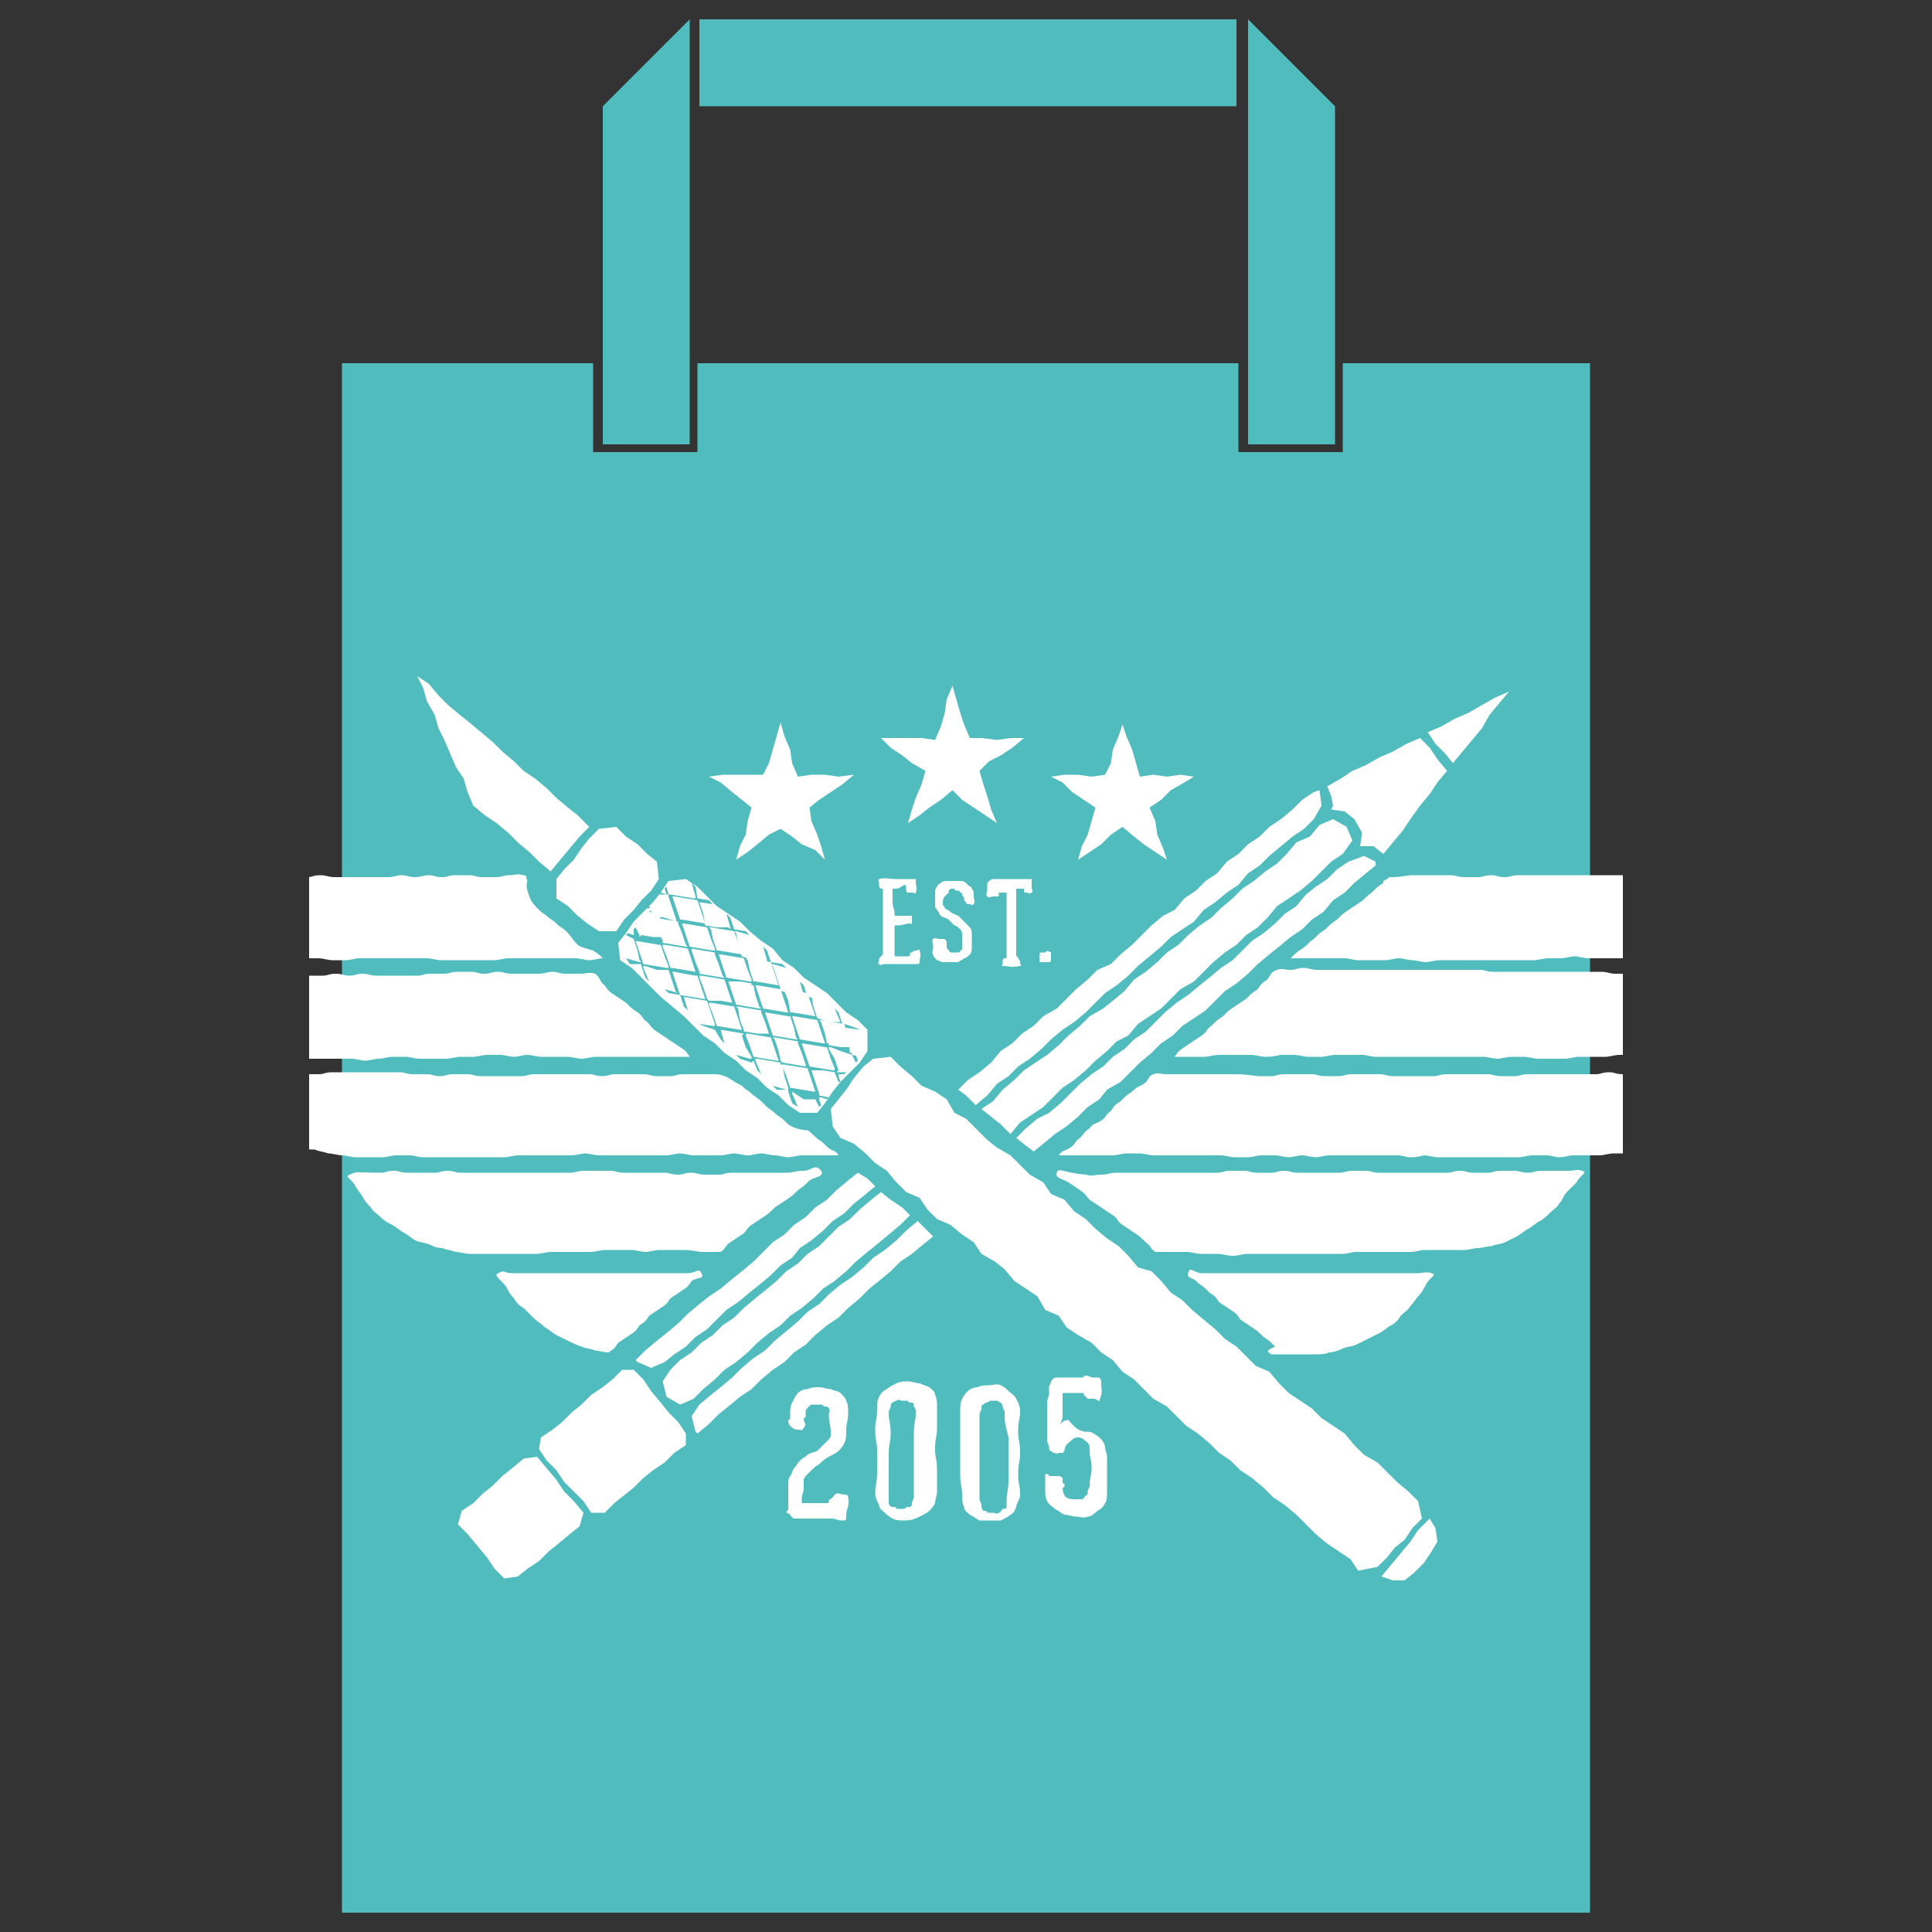 <?xml version="1.0" encoding="utf-8"?>
<!-- Generator: Adobe Illustrator 21.0.2, SVG Export Plug-In . SVG Version: 6.00 Build 0)  -->
<svg version="1.1" id="Ebene_1" xmlns="http://www.w3.org/2000/svg" xmlns:xlink="http://www.w3.org/1999/xlink" x="0px" y="0px"
	 viewBox="0 0 100 100" style="enable-background:new 0 0 100 100;" xml:space="preserve">
<rect x="0" y="0" width="100" height="100" fill="#333333" stroke="none"/>
<style type="text/css">
	.st0{fill:#51BCBE;}
	.st1{clip-path:url(#SVGID_2_);}
	.st2{clip-path:url(#SVGID_4_);}
	.st3{clip-path:url(#SVGID_6_);fill:#FFFFFF;}
</style>
<g>
	<g>
		<polygon class="st0" points="69.5,18.8 69.5,23 69.5,23.4 69.1,23.4 64.6,23.4 64.1,23.4 64.1,23 64.1,18.8 36.1,18.8 36.1,23 
			36.1,23.4 35.7,23.4 31.2,23.4 30.7,23.4 30.7,23 30.7,18.8 17.7,18.8 17.7,99 82.3,99 82.3,18.8 		"/>
	</g>
	<g>
		<g>
			<polygon class="st0" points="69.1,23 64.6,23 64.6,1 69.1,5.5 			"/>
		</g>
		<g>
			<polygon class="st0" points="35.7,23 31.2,23 31.2,5.5 35.7,1 			"/>
		</g>
	</g>
	<g>
		<rect x="36.2" y="1" class="st0" width="27.8" height="4.5"/>
	</g>
</g>
<g>
	<defs>
		<rect id="SVGID_1_" x="16" y="33" width="68" height="51"/>
	</defs>
	<clipPath id="SVGID_2_">
		<use xlink:href="#SVGID_1_"  style="overflow:visible;"/>
	</clipPath>
	<g id="Vektor-Smartobjekt" class="st1">
		<g>
			<defs>
				<rect id="SVGID_3_" x="-3" y="35" width="106" height="46.8"/>
			</defs>
			<clipPath id="SVGID_4_">
				<use xlink:href="#SVGID_3_"  style="overflow:visible;"/>
			</clipPath>
			<g class="st2">
				<defs>
					<rect id="SVGID_5_" x="-3" y="35" width="106" height="46.8"/>
				</defs>
				<clipPath id="SVGID_6_">
					<use xlink:href="#SVGID_5_"  style="overflow:visible;"/>
				</clipPath>
				<path class="st3" d="M43.9,77.5c0.1,0.5-0.1,0.5-0.1,1c0,0,0,0.1,0,0.1c0,0.1-0.1,0.1-0.2,0.1c-0.3,0-0.3-0.1-0.6-0.1
					c0,0,0,0,0,0c-0.5,0-0.5,0-0.9,0s-0.5,0-0.9,0c-0.1,0-0.2,0-0.2-0.1c-0.1,0-0.1-0.1-0.1-0.1c0,0-0.1-0.1-0.2-0.1
					c0-0.1,0.1-0.1,0.1-0.2c0-0.6,0-0.6,0-1.2c0-0.2,0-0.4,0.1-0.5c0.1-0.1,0.1-0.3,0.2-0.4c0.1-0.1,0.2-0.3,0.3-0.4
					c0.1-0.1,0.3-0.2,0.4-0.3c0.1-0.1,0.3-0.1,0.5-0.2c0.1-0.1,0.2-0.2,0.3-0.3c0.1-0.1,0.2-0.2,0.3-0.3c0.1-0.1,0.1-0.2,0.1-0.3
					c0-0.5-0.1-0.5-0.1-1c0-0.1,0.1-0.2,0-0.3c0-0.1-0.2-0.1-0.2-0.1c-0.1,0-0.1-0.1-0.2-0.1c-0.1,0-0.2,0-0.2,0c-0.1,0-0.2,0-0.2,0
					c-0.1,0-0.2,0-0.2,0.1c-0.1,0-0.1,0.1-0.2,0.2c0,0.1,0,0.2,0,0.3c0,0.1-0.1,0.1-0.1,0.1c0,0.3,0.2,0.3,0,0.5
					c-0.1,0.2-0.1,0.1-0.3,0.1c-0.2,0-0.3-0.1-0.4-0.2c-0.1-0.1-0.1-0.2-0.1-0.3c0,0,0.1,0,0.1-0.1c0-0.1,0-0.1,0-0.2
					c0-0.2,0-0.4,0.1-0.6c0.1-0.2,0.2-0.4,0.3-0.5c0.1-0.1,0.3-0.2,0.5-0.2c0.2-0.1,0.4-0.1,0.6-0.1c0.2,0,0.4,0.1,0.6,0.1
					c0.2,0.1,0.4,0.1,0.5,0.2c0.1,0.1,0.3,0.3,0.3,0.4c0.1,0.2,0.1,0.4,0.1,0.6c0,0.5-0.1,0.5-0.1,1c0,0.2,0,0.4-0.1,0.6
					c-0.1,0.2-0.2,0.3-0.3,0.4c-0.1,0.1-0.3,0.2-0.5,0.3c-0.2,0.1-0.3,0.2-0.4,0.3c-0.1,0.1-0.3,0.2-0.4,0.3
					c-0.1,0.1-0.2,0.2-0.3,0.3c-0.1,0.1-0.2,0.2-0.2,0.3c0,0.1,0,0.2,0,0.4c0,0.3-0.1,0.3-0.1,0.6c0,0.1,0,0.2,0,0.2
					c0,0,0.1,0,0.2,0c0.6,0,0.6,0,1.1,0c0.1,0,0.1,0,0.1-0.1c0-0.1,0.1-0.1,0.2-0.2c0.1-0.1,0.1-0.2,0.3-0.2
					C43.7,77.4,43.9,77.3,43.9,77.5"/>
				<path class="st3" d="M46.8,78.7c-0.2,0-0.4,0-0.6-0.1c-0.2-0.1-0.3-0.2-0.4-0.3c-0.1-0.1-0.3-0.2-0.3-0.4
					c-0.1-0.2-0.2-0.4-0.2-0.6c0-0.5,0.1-0.5,0.1-1.1c0-0.5,0-0.5,0-1.1c0-0.5-0.1-0.5-0.1-1.1c0-0.5,0.1-0.5,0.1-1.1
					c0-0.2,0-0.4,0.1-0.6c0.1-0.2,0.2-0.3,0.4-0.4c0.1-0.1,0.3-0.2,0.5-0.3c0.2-0.1,0.4-0.1,0.6-0.1c0.2,0,0.4,0.1,0.6,0.1
					c0.2,0.1,0.3,0.1,0.5,0.2c0.1,0.1,0.3,0.2,0.3,0.4c0.1,0.2,0.1,0.4,0.1,0.6c0,0.5,0,0.5,0,1.1c0,0.5-0.1,0.5-0.1,1.1
					c0,0.5,0.1,0.5,0.1,1.1s0,0.5,0,1.1c0,0.2-0.1,0.4-0.1,0.6c-0.1,0.2-0.2,0.3-0.3,0.4c-0.1,0.1-0.3,0.2-0.5,0.3
					C47.2,78.7,47,78.7,46.8,78.7 M47.4,73.1c0-0.1,0-0.2-0.1-0.3c0-0.1,0-0.2-0.1-0.2c-0.1,0-0.2,0-0.2-0.1c-0.1,0-0.2,0-0.3,0
					c-0.1,0-0.2-0.1-0.3,0c-0.1,0-0.2,0.1-0.2,0.1c-0.1,0-0.1,0.2-0.1,0.2c0,0.1-0.1,0.2-0.1,0.3c0,0.5,0.1,0.5,0.1,1.1
					c0,0.5-0.1,0.5-0.1,1.1c0,0.5,0,0.5,0,1.1s0,0.5,0,1.1c0,0.1,0,0.2,0,0.3c0,0.1,0.1,0.2,0.2,0.2c0.1,0,0.2,0,0.2,0.1
					c0.1,0,0.2,0,0.3,0c0.1,0,0.2,0,0.2-0.1c0.1,0,0.2,0,0.2,0c0.1,0,0.1-0.2,0.1-0.2c0-0.1,0.1-0.2,0.1-0.3c0-0.5,0-0.5,0-1.1
					c0-0.5,0-0.5,0-1.1c0-0.5,0-0.5,0-1.1S47.4,73.6,47.4,73.1"/>
				<path class="st3" d="M51.3,78.7c-0.2,0-0.4,0-0.6,0c-0.2-0.1-0.3-0.2-0.5-0.3c-0.1-0.1-0.3-0.2-0.3-0.4
					c-0.1-0.2-0.1-0.4-0.1-0.6c0-0.5-0.1-0.5-0.1-1.1c0-0.5,0-0.5,0-1.1c0-0.5,0-0.5,0-1.1c0-0.5,0-0.5,0-1.1c0-0.2,0-0.4,0.1-0.6
					c0.1-0.2,0.2-0.3,0.3-0.4c0.1-0.1,0.3-0.2,0.5-0.2c0.2-0.1,0.4-0.1,0.6-0.1c0.2,0,0.4-0.1,0.6,0c0.2,0.1,0.3,0.2,0.4,0.3
					c0.1,0.1,0.3,0.2,0.4,0.4c0.1,0.2,0.2,0.4,0.2,0.6c0,0.5-0.1,0.5-0.1,1.1c0,0.5,0.1,0.5,0.1,1.1c0,0.5-0.1,0.5-0.1,1.1
					s0.1,0.5,0.1,1.1c0,0.2-0.2,0.4-0.2,0.6c-0.1,0.2-0.1,0.3-0.3,0.4c-0.1,0.1-0.3,0.2-0.5,0.3C51.7,78.7,51.5,78.7,51.3,78.7
					 M52,73.1c0-0.1-0.1-0.2-0.1-0.3c0-0.1-0.1-0.2-0.1-0.2c-0.1,0-0.1-0.1-0.2-0.1c-0.1,0-0.2,0-0.3,0c-0.1,0-0.2,0.1-0.2,0.1
					c-0.1,0-0.1,0-0.2,0.1c-0.1,0-0.1,0.1-0.1,0.2c0,0.1-0.1,0.2-0.1,0.3c0,0.5,0,0.5,0,1.1c0,0.5,0,0.5,0,1.1c0,0.5,0,0.5,0,1.1
					s0,0.5,0,1.1c0,0.1,0.1,0.2,0.1,0.3c0,0.1,0,0.2,0.1,0.3c0.1,0,0.2,0,0.2,0.1c0.1,0,0.2,0,0.3,0c0.1,0,0.2,0.1,0.3,0
					c0.1,0,0.1-0.1,0.2-0.2c0.1,0,0.2,0,0.2-0.1c0-0.1,0-0.2,0-0.3c0-0.5,0.1-0.5,0.1-1.1c0-0.5,0-0.5,0-1.1c0-0.5,0-0.5,0-1.1
					C52,73.6,52,73.6,52,73.1"/>
				<path class="st3" d="M56.1,74.1c0.2,0,0.4,0,0.5,0.1c0.2,0.1,0.3,0.2,0.4,0.3c0.1,0.1,0.2,0.3,0.2,0.4c0,0.2,0.1,0.3,0.1,0.5
					c0,0.5,0,0.5,0,0.9c0,0.5,0,0.5,0,0.9c0,0.2,0,0.5-0.1,0.6c-0.1,0.2-0.2,0.3-0.4,0.4c-0.1,0.1-0.3,0.3-0.5,0.3
					c-0.2,0.1-0.4,0-0.6,0c-0.2,0-0.4-0.1-0.6-0.1c-0.2-0.1-0.3-0.2-0.5-0.3c-0.1-0.1-0.3-0.2-0.4-0.4c-0.1-0.2-0.1-0.4-0.1-0.6
					c0-0.1,0-0.1,0-0.2c0-0.3,0-0.3,0-0.6c0,0,0.1,0,0.1,0c0,0,0.1,0,0.1,0.1c0,0,0.1,0,0.2,0c0.1,0,0.2,0,0.3,0
					c0.1,0,0.2,0.1,0.2,0.1c0,0.1,0,0.2,0,0.2c0,0.1,0.1,0.1,0.1,0.1c0,0,0,0,0,0.1c0,0.1-0.1,0.1-0.1,0.1c0,0.2,0.1,0.5,0.2,0.5
					c0.1,0.1,0.3,0.1,0.5,0.1c0.1,0,0.2,0,0.3,0c0.1,0,0.1-0.1,0.2-0.2c0.1,0,0.1-0.1,0.1-0.2c0-0.1,0.1-0.2,0.1-0.3
					c0-0.5,0.1-0.5,0.1-0.9c0-0.5-0.1-0.5-0.1-0.9c0-0.2,0-0.4-0.2-0.5c-0.1-0.1-0.2-0.2-0.4-0.2s-0.3,0.1-0.4,0.2
					c-0.1,0.1-0.3,0.2-0.3,0.5c0,0,0.1,0,0,0c-0.1,0,0,0.1-0.1,0.1c-0.1,0-0.1,0-0.2,0c0,0-0.1,0.1-0.2,0c-0.1,0-0.1,0-0.2-0.1
					c-0.1,0-0.1-0.1-0.1-0.2c0-0.1-0.1-0.2-0.1-0.3c0-0.1,0-0.2,0-0.3c0-0.2,0-0.3,0-0.5c0-0.2,0-0.4,0-0.6c0-0.2,0-0.4,0-0.6
					c0-0.2,0.1-0.3,0.1-0.5c0-0.1,0-0.2,0-0.3c0-0.1,0.1-0.2,0.1-0.3c0.1-0.1,0.1-0.2,0.3-0.2c0.6,0,0.6,0,1.3,0
					c0.1,0,0.1-0.1,0.2-0.1c0.2,0,0.2,0.1,0.4,0.1c0.1,0,0.2,0,0.3,0c0.1,0.1,0.1,0.2,0.1,0.3c0,0.4,0.1,0.4-0.1,0.9
					c0,0.1-0.1-0.1-0.3-0.1c-0.1,0-0.2,0-0.3,0c-0.1-0.1-0.1-0.1-0.2-0.2c0,0,0-0.1,0-0.1c0,0-0.1,0-0.2,0c0,0,0,0-0.1,0
					c-0.4,0-0.4,0-0.7,0c-0.1,0-0.1,0-0.1,0c0,0,0,0.1,0,0.1c0,0,0,0.1,0,0.2c0,0.1,0,0.3,0,0.4c0,0.2,0,0.3,0,0.5
					c0,0.2-0.1,0.3-0.1,0.4c0,0,0,0.1,0,0.1c0,0,0,0,0-0.1c0.1-0.1,0.2-0.2,0.4-0.2C55.8,74.1,55.9,74,56.1,74.1
					C56.1,74,56.1,74.1,56.1,74.1"/>
				<polygon class="st3" points="49.3,35.5 49.5,36.2 49.7,36.9 49.9,37.5 50.2,38.2 50.8,38.2 51.6,38.3 52.3,38.2 53,38.2 
					52.4,38.7 51.8,39.1 51.2,39.4 50.7,39.9 50.9,40.6 51.1,41.2 51.3,41.9 51.6,42.6 51,42.2 50.4,41.8 49.8,41.4 49.3,40.9 
					48.7,41.4 48.1,41.8 47.6,42.2 47,42.6 47.2,41.9 47.4,41.3 47.7,40.6 47.9,39.9 47.2,39.5 46.7,39.1 46.1,38.7 45.6,38.2 
					46.3,38.2 47,38.2 47.7,38.2 48.4,38.3 48.7,37.6 48.9,36.9 49,36.2 				"/>
				<polygon class="st3" points="40.4,37.4 40.6,38.1 40.9,38.8 41,39.5 41.3,40.2 42,40.1 42.7,40.1 43.4,40.2 44.2,40.1 
					43.6,40.6 43,41 42.4,41.4 41.9,41.8 42,42.5 42.3,43.2 42.5,43.8 42.7,44.5 42.2,44 41.5,43.7 41,43.3 40.4,42.9 39.8,43.2 
					39.2,43.7 38.7,44.1 38.1,44.5 38.3,43.8 38.6,43.2 38.7,42.5 38.9,41.8 38.4,41.4 37.9,41 37.3,40.5 36.7,40.2 37.4,40.1 
					38.1,40.1 38.8,40.1 39.5,40.1 39.8,39.5 40,38.8 40.2,38.1 				"/>
				<polygon class="st3" points="58.1,37.5 58.3,38.1 58.6,38.8 58.8,39.5 59,40.2 59.7,40.1 60.4,40.2 61.1,40.1 61.8,40.2 
					61.3,40.5 60.6,40.9 60.1,41.4 59.5,41.8 59.8,42.5 59.9,43.2 60.2,43.9 60.4,44.5 59.8,44.1 59.2,43.7 58.7,43.3 58.1,42.8 
					57.5,43.2 57,43.7 56.4,44.1 55.8,44.5 56,43.8 56.3,43.2 56.5,42.5 56.7,41.8 56.1,41.4 55.5,41 55,40.5 54.4,40.2 55.1,40.1 
					55.8,40.1 56.5,40.2 57.2,40.1 57.5,39.5 57.6,38.8 57.9,38.1 				"/>
				<path class="st3" d="M71.9,45.4C71.9,45.4,71.9,45.4,71.9,45.4c-0.1,0.1-0.1,0.1-0.3,0.2c0,0,0,0,0,0.1c0,0,0,0,0,0
					c-0.3,0.2-0.3,0.2-0.6,0.5c-0.3,0.2-0.3,0.3-0.6,0.5c-0.3,0.2-0.3,0.2-0.6,0.4c-0.3,0.2-0.3,0.2-0.6,0.5
					c-0.3,0.2-0.3,0.2-0.6,0.5c-0.3,0.2-0.3,0.2-0.6,0.5c-0.3,0.2-0.3,0.3-0.6,0.5c-0.3,0.2-0.3,0.2-0.6,0.5c0.2,0,0.5,0,0.7,0
					c0.2,0,0.5,0,0.7,0c0.2,0,0.5,0,0.7,0s0.5,0,0.7,0c0.2,0,0.5,0.1,0.7,0.1s0.5,0,0.7,0c0.2,0,0.5,0,0.7,0c0.2,0,0.5-0.1,0.7-0.1
					c0.2,0,0.5,0.1,0.7,0.1c0.2,0,0.5,0.1,0.7,0.1c0.2,0,0.5-0.1,0.7-0.1c0.2,0,0.5,0,0.7,0c0.2,0,0.5,0,0.7,0c0.2,0,0.5,0,0.7,0
					c0.2,0,0.5,0,0.7,0c0.2,0,0.5,0,0.7,0c0.2,0,0.5,0,0.7,0c0.2,0,0.5,0,0.7,0c0.2,0,0.5-0.1,0.7-0.1c0.2,0,0.5,0,0.7,0
					c0.2,0,0.5-0.1,0.7-0.1c0.2,0,0.5,0.1,0.7,0.1c0.2,0,0.5,0,0.7,0c0.2,0,0.5,0,0.7,0c0.2,0,0.5,0,0.7,0c0.2,0,0.5,0,0.7,0
					c0.2,0,0.5,0,0.7,0c0.2,0,0.5,0,0.7,0c0.2,0,0.5-0.1,0.7-0.1c0.2,0,0.5,0,0.7,0c0.2,0,0.5,0,0.7,0c0.2,0,0.5,0,0.7,0
					c0.2,0,0.5,0,0.7,0c0.3,0,0.5,0,0.7,0c0.3,0,0.5,0,0.7,0c0.3,0,0.5,0.1,0.7,0.1c0.3,0,0.5,0,0.7,0c0.3,0,0.5,0,0.7,0
					c0.3,0,0.5-0.1,0.7-0.1c0.4,0,0.7,0.1,0.7,0.1c0.2,0,0.5-0.1,0.7-0.1c0.2,0,0.5-0.1,0.7-0.1c0.2,0,0.5-0.1,0.7-0.1
					c0.2-0.1,0.5-0.1,0.7-0.2c0.2-0.1,0.5-0.1,0.7-0.3c0.2-0.1,0.4-0.3,0.6-0.4c0.2-0.1,0.4-0.2,0.6-0.4c0.2-0.1,0.3-0.4,0.5-0.5
					c0.2-0.2,0.4-0.3,0.5-0.5c0.2-0.2,0.4-0.3,0.5-0.5c0.2-0.2,0.3-0.4,0.4-0.6c0.2-0.4,0.7-0.5,0.3-0.6c-0.3-0.1-0.4,0-0.7,0
					c-0.4,0-0.4,0-0.7,0c-0.4,0-0.4,0.1-0.7,0.1c-0.4,0-0.4,0-0.7,0c-0.4,0-0.4,0-0.7,0c-0.4,0-0.4-0.1-0.7-0.1c-0.4,0-0.4,0-0.7,0
					s-0.4,0.1-0.7,0.1s-0.4-0.1-0.7-0.1c-0.4,0-0.4,0.1-0.7,0.1s-0.4,0-0.7,0c-0.4,0-0.4,0-0.7,0c-0.4,0-0.4,0-0.7,0
					c-0.4,0-0.4-0.1-0.7-0.1c-0.4,0-0.4,0-0.7,0c-0.4,0-0.4,0-0.7,0c-0.4,0-0.4,0-0.7,0c-0.4,0-0.4,0.1-0.7,0.1c-0.4,0-0.4,0-0.7,0
					c-0.4,0-0.4,0-0.7,0c-0.4,0-0.4-0.1-0.7-0.1c-0.4,0-0.4,0.1-0.7,0.1s-0.4-0.1-0.7-0.1c-0.4,0-0.4,0-0.7,0c-0.4,0-0.4,0-0.7,0
					c-0.4,0-0.4,0-0.7,0s-0.4,0-0.7,0c-0.4,0-0.4,0-0.7,0c-0.4,0-0.4,0-0.7,0s-0.4,0-0.7,0c-0.4,0-0.4,0-0.7,0c-0.4,0-0.4,0-0.7,0
					c-0.4,0-0.4,0-0.7,0c-0.4,0-0.4,0.1-0.7,0.1c-0.4,0-0.4-0.1-0.7-0.1c-0.4,0-0.4,0.1-0.7,0.1c-0.4,0-0.4,0-0.7,0
					c-0.4,0-0.4-0.1-0.7-0.1c-0.4,0-0.4,0-0.7,0c-0.4,0-0.4,0-0.7,0c-0.4,0-0.4,0-0.7,0C72.3,45.4,72.3,45.4,71.9,45.4"/>
				<path class="st3" d="M60.8,54.7c0.3,0,0.5,0,0.7,0c0.3,0,0.5,0,0.8,0c0.3,0,0.5-0.1,0.8-0.1c0.3,0,0.5,0,0.8,0
					c0.3,0,0.5,0,0.8,0c0.3,0,0.6,0.1,0.8,0.1c0.5,0,0.7-0.1,0.8-0.1c0.2,0,0.5,0,0.7,0c0.2,0,0.5,0.1,0.7,0.1c0.2,0,0.5,0,0.7,0
					c0.2,0,0.5-0.1,0.7-0.1c0.2,0,0.5,0,0.7,0c0.2,0,0.5,0,0.7,0s0.5,0.1,0.7,0.1c0.2,0,0.5,0,0.7,0s0.5,0,0.7,0c0.2,0,0.5,0,0.7,0
					c0.2,0,0.5,0,0.7,0c0.2,0,0.5,0,0.7,0c0.2,0,0.5,0,0.7,0c0.2,0,0.5,0,0.7,0c0.2,0,0.5,0,0.7,0c0.2,0,0.5,0.1,0.7,0.1
					c0.2,0,0.5-0.1,0.7-0.1c0.2,0,0.5,0,0.7,0c0.2,0,0.5,0.1,0.7,0.1c0.2,0,0.5,0,0.7,0c0.2,0,0.5,0,0.7,0c0.2,0,0.5-0.1,0.7-0.1
					c0.2,0,0.5,0,0.7,0c0.2,0,0.5,0,0.7,0c0.2,0,0.5-0.1,0.7-0.1c0.2,0,0.5,0,0.7,0c0.3,0,0.5,0.1,0.7,0.1c0.3,0,0.5,0,0.7,0
					c0.3,0,0.5,0.1,0.7,0.1c0.3,0,0.5-0.1,0.7-0.1c0.3,0,0.5,0,0.7,0c0.3,0,0.5,0,0.7,0c0.4,0,0.7,0,0.7,0c0.2,0,0.5,0,0.7-0.1
					c0.2,0,0.5-0.1,0.7-0.2c0.2,0,0.5,0,0.7-0.1c0.2-0.1,0.4-0.2,0.6-0.3c0.2-0.1,0.4-0.2,0.6-0.3c0.2-0.1,0.5-0.1,0.7-0.3
					c0.2-0.1,0.4-0.3,0.6-0.4c0.2-0.1,0.3-0.4,0.5-0.5c0.2-0.2,0.4-0.3,0.6-0.4c0.2-0.2,0.3-0.4,0.4-0.5c0.2-0.2,0.2-0.5,0.3-0.6
					c0.2-0.4,0.7-0.4,0.4-0.5c-0.3-0.1-0.3-0.1-0.7-0.1c-0.4,0-0.4,0-0.7,0s-0.4,0-0.7,0c-0.4,0-0.4,0-0.7,0s-0.4,0-0.7,0
					c-0.4,0-0.4,0-0.7,0s-0.4-0.1-0.7-0.1c-0.4,0-0.4,0.1-0.7,0.1c-0.4,0-0.4-0.1-0.7-0.1c-0.4,0-0.4,0.1-0.7,0.1
					c-0.4,0-0.4-0.1-0.7-0.1s-0.4,0-0.7,0c-0.4,0-0.4,0-0.7,0c-0.4,0-0.4,0.1-0.7,0.1c-0.4,0-0.4,0-0.7,0c-0.4,0-0.4,0-0.7,0
					c-0.4,0-0.4,0-0.7,0c-0.4,0-0.4,0-0.7,0s-0.4-0.1-0.7-0.1c-0.4,0-0.4,0-0.7,0c-0.4,0-0.4,0-0.7,0c-0.4,0-0.4,0-0.7,0
					c-0.4,0-0.4,0-0.7,0c-0.4,0-0.4,0-0.7,0c-0.4,0-0.4,0-0.7,0c-0.4,0-0.4,0-0.7,0c-0.4,0-0.4,0-0.7,0c-0.4,0-0.4-0.1-0.7-0.1
					c-0.4,0-0.4,0-0.7,0c-0.4,0-0.4,0-0.7,0c-0.4,0-0.4,0-0.7,0c-0.4,0-0.4,0-0.7,0c-0.4,0-0.4,0-0.7,0s-0.4,0-0.7,0
					c-0.4,0-0.4,0-0.7,0c-0.4,0-0.4,0-0.7,0c-0.4,0-0.4,0-0.7,0c-0.4,0-0.4,0-0.7,0c-0.4,0-0.4,0-0.7,0s-0.4,0-0.7,0
					c-0.4,0-0.4-0.1-0.7-0.1c-0.4,0-0.4,0.1-0.7,0.1c-0.4,0-0.4-0.1-0.7,0c-0.3,0.1-0.3,0.2-0.5,0.5c-0.3,0.2-0.3,0.2-0.5,0.5
					c-0.3,0.2-0.3,0.2-0.6,0.5c-0.3,0.2-0.3,0.2-0.6,0.4c-0.3,0.2-0.3,0.2-0.6,0.5c-0.3,0.2-0.3,0.2-0.6,0.5
					c-0.3,0.2-0.2,0.3-0.5,0.5c-0.3,0.2-0.3,0.2-0.6,0.4C61,54.4,61,54.4,60.8,54.7"/>
				<path class="st3" d="M63.9,55.6c-0.4,0-0.4,0-0.7,0c-0.4,0-0.4,0-0.7,0c-0.4,0-0.4,0-0.7,0c-0.4,0-0.4,0-0.7,0
					c-0.4,0-0.4,0-0.7,0c-0.4,0-0.4-0.1-0.7,0c-0.3,0.1-0.2,0.3-0.5,0.5c-0.3,0.2-0.3,0.1-0.6,0.4c-0.3,0.2-0.3,0.2-0.6,0.5
					c-0.3,0.2-0.3,0.2-0.5,0.5c-0.3,0.2-0.2,0.3-0.5,0.5c-0.3,0.2-0.4,0.1-0.6,0.4c-0.3,0.2-0.3,0.3-0.5,0.5
					c-0.3,0.2-0.2,0.3-0.5,0.5c-0.3,0.2-0.4,0.1-0.6,0.4c0.2,0,0.5,0,0.7,0c0.2,0,0.5,0,0.7,0c0.2,0,0.5,0,0.7,0c0.2,0,0.5,0,0.7,0
					c0.2,0,0.5-0.1,0.7-0.1c0.2,0,0.5,0,0.7,0c0.2,0,0.5,0.1,0.7,0.1c0.2,0,0.5,0,0.7,0c0.2,0,0.5,0,0.7,0c0.2,0,0.5,0,0.7,0
					c0.2,0,0.5,0,0.7,0c0.2,0,0.5,0,0.7,0c0.2,0,0.5,0.1,0.7,0.1c0.2,0,0.5,0,0.7,0c0.2,0,0.5-0.1,0.7-0.1c0.2,0,0.5,0,0.7,0
					c0.2,0,0.5,0.1,0.7,0.1c0.2,0,0.5-0.1,0.7-0.1c0.2,0,0.5,0.1,0.7,0.1c0.2,0,0.5-0.1,0.7-0.1c0.2,0,0.5,0,0.7,0
					c0.2,0,0.5,0,0.7,0c0.2,0,0.5,0,0.7,0c0.3,0,0.5,0,0.7,0c0.3,0,0.5,0,0.7,0c0.3,0,0.5,0.1,0.7,0.1c0.4,0,0.7-0.1,0.7-0.1
					c0.2,0,0.5,0.1,0.7,0.1c0.2,0,0.5,0,0.7,0c0.2,0,0.5,0,0.7,0c0.2,0,0.5,0,0.7,0c0.2,0,0.5,0,0.7,0c0.2,0,0.5,0,0.7,0
					c0.2,0,0.5,0,0.7,0c0.2,0,0.5-0.1,0.7-0.1c0.3,0,0.5,0,0.7,0c0.3,0,0.5,0.1,0.7,0.1c0.3,0,0.5-0.1,0.7-0.1c0.4,0,0.6,0,0.7,0
					c0.2,0,0.5,0,0.7,0c0.2,0,0.5-0.1,0.7-0.1c0.2,0,0.5,0,0.7,0c0.2-0.1,0.4-0.2,0.7-0.3c0.2-0.1,0.5-0.1,0.7-0.2
					c0.2-0.1,0.4-0.3,0.6-0.4c0.2-0.1,0.4-0.2,0.6-0.4c0.2-0.1,0.3-0.3,0.5-0.5c0.2-0.2,0.3-0.4,0.5-0.5c0.2-0.2,0.3-0.4,0.4-0.5
					c0.2-0.2,0.3-0.4,0.4-0.6c0.2-0.4,0.6-0.4,0.3-0.6c-0.3-0.1-0.3,0-0.7,0c-0.4,0-0.4,0-0.7,0c-0.4,0-0.4,0-0.7,0
					s-0.4-0.1-0.7-0.1c-0.4,0-0.4,0-0.7,0s-0.4-0.1-0.7-0.1c-0.4,0-0.4,0.1-0.7,0.1c-0.4,0-0.4-0.1-0.7-0.1c-0.4,0-0.4,0.1-0.7,0.1
					c-0.4,0-0.4,0-0.7,0c-0.4,0-0.4,0-0.7,0c-0.4,0-0.4,0-0.7,0c-0.4,0-0.4,0-0.7,0c-0.4,0-0.4,0-0.7,0c-0.4,0-0.4,0.1-0.7,0.1
					c-0.4,0-0.4,0-0.7,0c-0.4,0-0.4-0.1-0.7-0.1c-0.4,0-0.4,0-0.7,0c-0.4,0-0.4,0-0.7,0c-0.4,0-0.4,0-0.7,0c-0.4,0-0.4,0.1-0.7,0.1
					c-0.4,0-0.4,0-0.7,0c-0.4,0-0.4,0-0.7,0c-0.4,0-0.4,0-0.7,0s-0.4-0.1-0.7-0.1s-0.4,0-0.7,0c-0.4,0-0.4,0-0.7,0
					c-0.4,0-0.4,0.1-0.7,0.1c-0.4,0-0.4,0-0.7,0c-0.4,0-0.4-0.1-0.7-0.1c-0.4,0-0.4,0-0.7,0c-0.4,0-0.4,0-0.7,0
					c-0.4,0-0.4,0.1-0.7,0.1c-0.4,0-0.4,0-0.7,0C64.3,55.6,64.3,55.6,63.9,55.6"/>
				<path class="st3" d="M54.7,60.7c-0.1,0.3,0.3,0.3,0.6,0.5c0.3,0.2,0.3,0.2,0.6,0.4c0.3,0.2,0.3,0.3,0.5,0.5
					c0.3,0.2,0.3,0.2,0.6,0.4c0.3,0.2,0.3,0.2,0.6,0.4c0.3,0.2,0.2,0.3,0.5,0.5c0.3,0.2,0.3,0.2,0.6,0.4c0.3,0.2,0.3,0.2,0.6,0.5
					c0.3,0.2,0.2,0.3,0.5,0.5c0.3,0,0.5,0,0.8,0c0.3,0,0.5,0,0.8,0c0.3,0,0.5,0.1,0.8,0.1c0.3,0,0.5,0,0.8,0c0.3,0,0.5,0.1,0.8,0.1
					c0.3,0,0.5-0.1,0.8-0.1c0.2,0,0.5,0,0.7,0c0.2,0,0.5,0,0.7,0c0.2,0,0.5,0,0.7,0c0.2,0,0.5,0,0.7,0c0.2,0,0.5,0,0.7,0
					c0.2,0,0.5,0,0.7,0c0.2,0,0.5,0,0.7,0c0.2,0,0.5-0.1,0.7-0.1c0.2,0,0.5,0,0.7,0c0.3,0,0.5,0,0.7,0c0.3,0,0.5,0,0.7,0
					c0.3,0,0.5,0,0.7,0c0.3,0,0.5-0.1,0.7-0.1c0.3,0,0.5,0,0.7,0c0.4,0,0.7,0,0.7,0c0.2,0,0.5,0,0.7,0c0.2,0,0.5-0.1,0.7-0.1
					c0.2,0,0.5-0.1,0.7-0.1c0.2-0.1,0.5-0.1,0.7-0.2c0.2-0.1,0.4-0.2,0.6-0.3c0.2-0.1,0.4-0.3,0.6-0.4c0.2-0.1,0.4-0.3,0.6-0.4
					c0.2-0.1,0.4-0.3,0.5-0.4c0.2-0.2,0.4-0.3,0.5-0.5c0.2-0.2,0.2-0.4,0.4-0.6c0.2-0.2,0.4-0.4,0.5-0.5c0.2-0.4,0.6-0.5,0.3-0.6
					c-0.3-0.1-0.4,0-0.7,0s-0.4,0-0.7,0c-0.4,0-0.4,0-0.7,0c-0.4,0-0.4,0.1-0.7,0.1c-0.4,0-0.4-0.1-0.7-0.1c-0.4,0-0.4,0-0.7,0
					c-0.4,0-0.4,0.1-0.7,0.1c-0.4,0-0.4,0-0.7,0c-0.4,0-0.4-0.1-0.7-0.1c-0.4,0-0.4,0.1-0.7,0.1s-0.4,0-0.7,0s-0.4,0-0.7,0
					c-0.4,0-0.4,0-0.7,0c-0.4,0-0.4,0-0.7,0s-0.4,0-0.7,0c-0.4,0-0.4-0.1-0.7-0.1c-0.4,0-0.4,0-0.7,0s-0.4,0.1-0.7,0.1
					c-0.4,0-0.4,0-0.7,0c-0.4,0-0.4,0-0.7,0c-0.4,0-0.4,0-0.7,0c-0.4,0-0.4-0.1-0.7-0.1c-0.4,0-0.4,0.1-0.7,0.1c-0.4,0-0.4,0-0.7,0
					c-0.4,0-0.4-0.1-0.7-0.1c-0.4,0-0.4,0-0.7,0c-0.4,0-0.4,0.1-0.7,0.1c-0.4,0-0.4,0-0.7,0c-0.4,0-0.4,0-0.7,0c-0.4,0-0.4,0-0.7,0
					c-0.4,0-0.4,0-0.7,0c-0.4,0-0.4,0-0.8,0c-0.4,0-0.4,0-0.8,0s-0.4,0-0.8,0c-0.4,0-0.4,0.1-0.8,0.1c-0.4,0-0.4,0.1-0.8,0
					C55,60.7,54.8,60.4,54.7,60.7"/>
				<path class="st3" d="M65.8,70.1c0.3,0,0.6,0,0.8,0c0.5,0,0.7,0,0.8,0c0.2,0,0.5,0,0.7,0c0.2,0,0.5,0,0.7-0.1
					c0.2,0,0.5-0.1,0.7-0.2c0.2-0.1,0.5-0.1,0.7-0.2c0.2-0.1,0.4-0.2,0.6-0.3c0.2-0.1,0.4-0.2,0.6-0.3c0.2-0.1,0.4-0.3,0.6-0.4
					c0.2-0.1,0.4-0.3,0.5-0.5c0.2-0.2,0.4-0.3,0.5-0.5c0.2-0.2,0.3-0.4,0.4-0.5c0.2-0.2,0.3-0.4,0.4-0.6c0.2-0.4,0.6-0.5,0.3-0.6
					c-0.3-0.1-0.4,0-0.7,0c-0.4,0-0.4,0-0.7,0c-0.4,0-0.4,0-0.7,0s-0.4,0-0.7,0c-0.4,0-0.4,0-0.7,0c-0.4,0-0.4,0-0.7,0
					c-0.4,0-0.4,0-0.7,0c-0.4,0-0.4,0-0.7,0c-0.4,0-0.4,0-0.7,0c-0.4,0-0.4,0-0.7,0h-0.7c-0.4,0-0.4,0-0.7,0c-0.4,0-0.4,0-0.7,0
					c-0.4,0-0.4,0-0.7,0c-0.4,0-0.4,0-0.7,0c-0.4,0-0.4,0-0.7,0c-0.4,0-0.4,0-0.7,0c-0.4,0-0.6-0.4-0.7,0c-0.1,0.3,0.3,0.2,0.5,0.5
					c0.3,0.2,0.3,0.2,0.6,0.5c0.3,0.2,0.3,0.2,0.5,0.5c0.3,0.2,0.3,0.2,0.6,0.4c0.3,0.2,0.3,0.2,0.5,0.5c0.3,0.2,0.3,0.2,0.6,0.4
					c0.3,0.2,0.3,0.2,0.6,0.5c0.3,0.2,0.3,0.2,0.6,0.5C65.6,69.9,65.5,69.9,65.8,70.1"/>
				<path class="st3" d="M29.4,48.3c-0.2-0.2-0.2-0.2-0.5-0.4c-0.2-0.2-0.2-0.2-0.5-0.4c-0.2-0.2-0.3-0.2-0.5-0.4
					c-0.2-0.2-0.4-0.4-0.5-0.7c-0.1-0.3-0.2-0.5-0.1-0.8c-0.1-0.2,0-0.3-0.2-0.3c-0.4-0.1-0.4,0-0.7,0c-0.4,0-0.4,0.1-0.7,0.1
					s-0.4,0-0.7,0c-0.4,0-0.4-0.1-0.7-0.1s-0.4,0-0.7,0c-0.4,0-0.4,0.1-0.7,0.1c-0.4,0-0.4-0.1-0.7-0.1s-0.4,0.1-0.7,0.1
					c-0.4,0-0.4-0.1-0.7-0.1s-0.4,0.1-0.7,0.1c-0.4,0-0.4,0-0.7,0c-0.4,0-0.4,0-0.7,0c-0.4,0-0.4,0-0.7,0c-0.4,0-0.4,0-0.7,0
					s-0.4-0.1-0.7-0.1c-0.4,0-0.4,0.1-0.7,0.1c-0.4,0-0.4-0.1-0.7-0.1c-0.4,0-0.4,0-0.7,0c-0.4,0-0.4,0-0.7,0
					c-0.4,0-0.4,0.1-0.7,0.1s-0.4,0-0.7,0c-0.4,0-0.4-0.1-0.7-0.1c-0.4,0-0.4,0.1-0.7,0.1c-0.4,0-0.4,0-0.7,0c-0.4,0-0.4,0-0.7,0
					c-0.4,0-0.4-0.1-0.7-0.1c-0.4,0-0.4,0-0.7,0c-0.4,0-0.4,0-0.7,0c-0.4,0-0.4,0-0.7,0c-0.4,0-0.4,0-0.7,0c-0.4,0-0.4,0-0.7,0
					c-0.4,0-0.4,0-0.7,0c-0.4,0-0.4,0.1-0.7,0.1c-0.4,0-0.4,0-0.7,0c-0.4,0-0.4,0-0.7,0c-0.4,0-0.4-0.1-0.7-0.1s-0.4,0.1-0.7,0.1
					c-0.4,0-0.4-0.1-0.7-0.1c-0.4,0-0.4,0-0.7,0c-0.4,0-0.4,0-0.7,0c-0.4,0-0.4-0.1-0.7,0c-0.3,0.1,0.1,0.3,0.4,0.6
					c0.1,0.2,0.2,0.4,0.4,0.6c0.1,0.2,0.3,0.3,0.5,0.5c0.1,0.2,0.3,0.3,0.5,0.5c0.2,0.2,0.3,0.3,0.5,0.4c0.2,0.1,0.4,0.3,0.6,0.4
					c0.2,0.1,0.4,0.3,0.6,0.4c0.2,0.1,0.4,0.3,0.6,0.4c0.2,0.1,0.5,0.1,0.7,0.2c0.2,0.1,0.5,0.1,0.7,0.1c0.2,0,0.4,0.2,0.7,0.2
					c0.2,0,0.5,0,0.7,0c0,0,0.3-0.1,0.7-0.1c0.2,0,0.4,0,0.7,0c0.2,0,0.5,0,0.7,0c0.2,0,0.5,0,0.7,0c0.2,0,0.5,0,0.7,0
					c0.2,0,0.5,0.1,0.7,0.1c0.2,0,0.5,0,0.7,0c0.2,0,0.5,0,0.7,0c0.2,0,0.5-0.1,0.7-0.1c0.2,0,0.5,0.1,0.7,0.1c0.2,0,0.5,0,0.7,0
					c0.2,0,0.5,0,0.7,0c0.2,0,0.5-0.1,0.7-0.1c0.2,0,0.5,0,0.7,0c0.2,0,0.5,0.1,0.7,0.1c0.2,0,0.5,0,0.7,0c0.2,0,0.5,0.1,0.7,0.1
					c0.2,0,0.5,0,0.7,0c0.2,0,0.5-0.1,0.7-0.1c0.2,0,0.5,0,0.7,0c0.2,0,0.5,0,0.7,0c0.2,0,0.5,0,0.7,0c0.2,0,0.5,0,0.7,0
					c0.2,0,0.5,0,0.7,0c0.2,0,0.5,0.1,0.7,0.1c0.2,0,0.5,0,0.7,0c0.2,0,0.5,0,0.7,0c0.2,0,0.5,0,0.7,0c0.2,0,0.5,0,0.7,0
					c0.2,0,0.5-0.1,0.7-0.1s0.5,0,0.7,0c0.2,0,0.5,0,0.7,0s0.5,0,0.7,0c0.2,0,0.5,0,0.7,0c0.2,0,0.5,0,0.7,0c0.2,0,0.5,0.1,0.7,0.1
					s0.5-0.1,0.7-0.1c0,0,0,0,0,0c-0.2-0.2-0.2-0.2-0.5-0.4C30,49,30,49,29.8,48.8C29.6,48.6,29.6,48.5,29.4,48.3"/>
				<path class="st3" d="M3,50.5c-0.3,0.1,0.1,0.2,0.3,0.6c0.1,0.2,0.3,0.3,0.4,0.5c0.1,0.2,0.2,0.4,0.3,0.6
					c0.1,0.2,0.3,0.3,0.5,0.5C4.8,52.9,5,53,5.2,53.1c0.2,0.1,0.3,0.4,0.5,0.5c0.2,0.1,0.4,0.2,0.6,0.4c0.2,0.1,0.4,0.1,0.7,0.2
					c0.2,0.1,0.4,0.1,0.7,0.2c0.2,0.1,0.4,0.2,0.7,0.2c0.2,0,0.5,0.1,0.7,0.1c0.2,0,0.5,0,0.7,0c0.1,0,0.3,0,0.7,0
					c0.2,0,0.4,0,0.7,0c0.2,0,0.5,0,0.7,0c0.2,0,0.5,0.1,0.7,0.1c0.2,0,0.5-0.1,0.7-0.1c0.2,0,0.5,0.1,0.7,0.1c0.2,0,0.5,0,0.7,0
					c0.2,0,0.5,0,0.7,0c0.2,0,0.5,0,0.7,0c0.2,0,0.5,0,0.7,0c0.2,0,0.5,0,0.7,0c0.2,0,0.5,0,0.7,0c0.2,0,0.5,0.1,0.7,0.1
					c0.2,0,0.5-0.1,0.7-0.1c0.2,0,0.5-0.1,0.7-0.1c0.2,0,0.5,0,0.7,0c0.2,0,0.5,0.1,0.7,0.1c0.2,0,0.5,0,0.7,0c0.2,0,0.5,0,0.7,0
					c0.2,0,0.5-0.1,0.7-0.1c0.2,0,0.5,0,0.7,0c0.2,0,0.5-0.1,0.7-0.1c0.2,0,0.5,0,0.7,0c0.2,0,0.5,0.1,0.7,0.1
					c0.2,0,0.5-0.1,0.7-0.1c0.2,0,0.5,0.1,0.7,0.1c0.2,0,0.5,0,0.7,0c0.2,0,0.5,0,0.7,0c0.2,0,0.5,0.1,0.7,0.1
					c0.2,0,0.5-0.1,0.7-0.1c0.2,0,0.5,0,0.7,0c0.2,0,0.5,0,0.7,0c0.2,0,0.5,0,0.7,0c0,0,0.3,0,0.7,0c0.2,0,0.4,0,0.7,0
					c0.2,0,0.4,0,0.7,0c0.2,0,0.4,0,0.7,0c-0.2-0.3-0.2-0.3-0.5-0.5c-0.3-0.2-0.3-0.2-0.6-0.4c-0.3-0.2-0.3-0.2-0.6-0.4
					s-0.3-0.3-0.5-0.5c-0.3-0.2-0.2-0.3-0.5-0.5c-0.3-0.2-0.3-0.2-0.6-0.5c-0.3-0.2-0.3-0.2-0.6-0.4c-0.3-0.2-0.3-0.2-0.5-0.5
					c-0.3-0.2-0.2-0.4-0.5-0.6c-0.3-0.1-0.4,0-0.8,0s-0.4,0-0.7,0c-0.4,0-0.4-0.1-0.7-0.1s-0.4,0.1-0.7,0.1s-0.4,0-0.7,0
					c-0.4,0-0.4,0-0.7,0c-0.4,0-0.4-0.1-0.7-0.1c-0.4,0-0.4,0.1-0.7,0.1c-0.4,0-0.4-0.1-0.7-0.1c-0.4,0-0.4,0-0.7,0
					c-0.4,0-0.4,0.1-0.7,0.1c-0.4,0-0.4,0-0.7,0c-0.4,0-0.4,0.1-0.7,0.1c-0.4,0-0.4,0-0.7,0c-0.4,0-0.4,0-0.7,0c-0.4,0-0.4,0-0.7,0
					c-0.4,0-0.4-0.1-0.7-0.1c-0.4,0-0.4,0.1-0.7,0.1s-0.4-0.1-0.7-0.1c-0.4,0-0.4,0.1-0.7,0.1c-0.4,0-0.4,0-0.7,0s-0.4,0-0.7,0
					c-0.4,0-0.4,0-0.7,0s-0.4,0-0.7,0c-0.4,0-0.4,0-0.7,0c-0.4,0-0.4,0-0.7,0c-0.4,0-0.4,0.1-0.7,0.1c-0.4,0-0.4,0-0.7,0
					c-0.4,0-0.4,0-0.7,0s-0.4,0-0.7,0c-0.4,0-0.4,0-0.7,0c-0.4,0-0.4,0-0.7,0c-0.4,0-0.4,0-0.7,0c-0.4,0-0.4,0.1-0.7,0.1
					c-0.4,0-0.4,0-0.7,0c-0.4,0-0.4-0.1-0.7-0.1c-0.4,0-0.4,0-0.7,0c-0.4,0-0.4,0.1-0.7,0C3.4,50.5,3.3,50.4,3,50.5"/>
				<path class="st3" d="M37.5,55.7c-0.3-0.1-0.3-0.1-0.7-0.1c-0.4,0-0.4,0-0.7,0c-0.4,0-0.4,0-0.7,0c-0.4,0-0.4,0.1-0.7,0.1
					s-0.4,0-0.7,0s-0.4-0.1-0.7-0.1c-0.4,0-0.4,0-0.7,0c-0.4,0-0.4,0-0.7,0c-0.4,0-0.4,0.1-0.7,0.1c-0.4,0-0.4-0.1-0.7-0.1
					c-0.4,0-0.4,0-0.7,0c-0.4,0-0.4,0-0.7,0c-0.4,0-0.4,0-0.7,0c-0.4,0-0.4,0-0.7,0c-0.4,0-0.4,0.1-0.7,0.1c-0.4,0-0.4,0-0.7,0
					c-0.4,0-0.4,0-0.7,0c-0.4,0-0.4,0-0.7,0c-0.4,0-0.4-0.1-0.7-0.1s-0.4,0-0.7,0c-0.4,0-0.4,0.1-0.7,0.1c-0.4,0-0.4-0.1-0.7-0.1
					c-0.4,0-0.4,0-0.7,0c-0.4,0-0.4-0.1-0.7-0.1c-0.4,0-0.4,0-0.7,0c-0.4,0-0.4,0-0.7,0c-0.4,0-0.4,0-0.7,0c-0.4,0-0.4,0-0.7,0
					c-0.4,0-0.4,0-0.7,0c-0.4,0-0.4,0.1-0.7,0.1c-0.4,0-0.4,0-0.7,0c-0.4,0-0.4,0-0.7,0c-0.4,0-0.4-0.1-0.7-0.1c-0.4,0-0.4,0-0.7,0
					c-0.4,0-0.4,0-0.7,0c-0.4,0-0.4,0-0.7,0s-0.4,0-0.7,0.1c-0.3,0.1,0.1,0.2,0.3,0.6c0.1,0.2,0.3,0.4,0.4,0.6
					c0.1,0.2,0.3,0.3,0.5,0.5c0.1,0.2,0.2,0.4,0.4,0.6c0.2,0.2,0.4,0.3,0.6,0.4c0.2,0.1,0.4,0.3,0.6,0.4c0.2,0.1,0.4,0.2,0.6,0.3
					c0.2,0.1,0.4,0.3,0.6,0.4c0.2,0.1,0.5,0.1,0.7,0.1c0.2,0.1,0.4,0.1,0.7,0.2c0.2,0,0.5,0.1,0.7,0.1c0.2,0,0.5,0.1,0.7,0.1
					c0.1,0,0.3,0,0.7,0c0.2,0,0.4,0,0.7,0c0.2,0,0.5-0.1,0.7-0.1c0.2,0,0.5,0,0.7,0c0.2,0,0.5,0.1,0.7,0.1c0.2,0,0.5,0,0.7,0
					c0.2,0,0.5,0,0.7,0c0.2,0,0.5,0,0.7,0c0.2,0,0.5,0,0.7,0c0.2,0,0.5,0,0.7,0c0.2,0,0.5,0,0.7,0c0.2,0,0.5-0.1,0.7-0.1
					c0.1,0,0.3,0,0.7,0c0.2,0,0.4,0,0.7,0c0.2,0,0.5,0,0.7,0c0.2,0,0.5,0,0.7,0c0.2,0,0.5-0.1,0.7-0.1c0.2,0,0.5,0.1,0.7,0.1
					c0.2,0,0.5,0,0.7,0c0.2,0,0.5,0,0.7,0c0.2,0,0.5,0,0.7,0c0.2,0,0.5,0,0.7,0c0.2,0,0.5,0,0.7,0c0.2,0,0.5-0.1,0.7-0.1
					c0.2,0,0.5,0.1,0.7,0.1c0.2,0,0.5,0,0.7,0c0.2,0,0.5,0,0.7,0c0.2,0,0.5-0.1,0.7-0.1c0.2,0,0.5,0.1,0.7,0.1
					c0.2,0,0.5-0.1,0.7-0.1c0.2,0,0.5,0.1,0.7,0.1c0.2,0,0.5,0.1,0.7,0.1c0.2,0,0.5-0.1,0.7-0.1c0,0,0.3,0,0.6,0c0.2,0,0.4,0,0.6,0
					c0.2,0,0.5,0,0.7,0c-0.1-0.2-0.2-0.2-0.4-0.3c-0.3-0.2-0.3-0.3-0.6-0.5c-0.3-0.2-0.3-0.3-0.6-0.5c-0.3,0-0.7-0.1-1-0.3
					c-0.3-0.3-0.3-0.3-0.6-0.5c-0.3-0.3-0.3-0.2-0.6-0.5c-0.3-0.3-0.3-0.3-0.6-0.5c-0.3-0.3-0.3-0.2-0.6-0.5
					C37.8,55.9,37.8,55.8,37.5,55.7"/>
				<path class="st3" d="M18.1,60.8c-0.3,0.1,0.1,0.2,0.3,0.6c0.1,0.2,0.3,0.4,0.4,0.6c0.1,0.2,0.3,0.4,0.4,0.5
					c0.1,0.2,0.3,0.3,0.5,0.5c0.2,0.2,0.4,0.3,0.6,0.4c0.2,0.1,0.4,0.3,0.6,0.4c0.2,0.1,0.4,0.3,0.6,0.4c0.2,0.1,0.4,0.1,0.7,0.2
					c0.2,0.1,0.4,0.2,0.7,0.2c0.2,0.1,0.4,0.1,0.7,0.2c0.2,0,0.5,0.1,0.7,0.1c0.2,0,0.5,0,0.7,0c0.1,0,0.3,0,0.7,0
					c0.2,0,0.4,0,0.7,0c0.2,0,0.5,0,0.7,0c0.2,0,0.5,0,0.7,0c0.2,0,0.5-0.1,0.7-0.1c0.2,0,0.5,0,0.7,0c0.2,0,0.5,0,0.7,0
					c0.2,0,0.5,0,0.7,0c0.2,0,0.5-0.1,0.7-0.1c0.2,0,0.5,0,0.7,0c0.2,0,0.5,0,0.7,0c0.2,0,0.5,0.1,0.7,0.1c0.2,0,0.5-0.1,0.7-0.1
					c0.2,0,0.5,0,0.7,0c0.2,0,0.5,0,0.7,0c0.3,0,0.6,0.1,0.9,0.1c0.3,0,0.6,0,0.9,0c0.3-0.2,0.2-0.3,0.5-0.5
					c0.3-0.2,0.3-0.2,0.6-0.4c0.3-0.2,0.2-0.3,0.5-0.5c0.3-0.2,0.3-0.2,0.6-0.4c0.3-0.2,0.3-0.2,0.6-0.5c0.3-0.2,0.3-0.2,0.6-0.4
					c0.3-0.2,0.3-0.2,0.6-0.5c0.3-0.2,0.3-0.2,0.6-0.5c0.3-0.2,0.8-0.2,0.6-0.5c-0.3-0.4-0.5,0-0.9,0c-0.5,0-0.5,0.1-0.9,0.1
					c-0.4,0-0.4,0-0.7,0c-0.4,0-0.4,0-0.7,0c-0.4,0-0.4,0-0.7,0c-0.4,0-0.4,0-0.7,0c-0.4,0-0.4,0.1-0.7,0.1c-0.4,0-0.4,0-0.7,0
					c-0.4,0-0.4-0.1-0.7-0.1c-0.4,0-0.4,0.1-0.7,0.1c-0.4,0-0.4-0.1-0.7-0.1c-0.4,0-0.4,0-0.7,0c-0.4,0-0.4,0-0.7,0
					c-0.4,0-0.4,0-0.7,0c-0.4,0-0.4-0.1-0.7-0.1c-0.4,0-0.4,0-0.7,0c-0.4,0-0.4,0-0.7,0s-0.4,0.1-0.7,0.1c-0.4,0-0.4,0-0.7,0
					c-0.4,0-0.4,0-0.7,0c-0.4,0-0.4,0-0.7,0c-0.4,0-0.4,0-0.7,0c-0.4,0-0.4,0-0.7,0c-0.4,0-0.4,0-0.7,0c-0.4,0-0.4,0-0.7,0
					c-0.4,0-0.4,0-0.7,0c-0.4,0-0.4-0.1-0.7-0.1c-0.4,0-0.4,0.1-0.7,0.1c-0.4,0-0.4,0-0.7,0h-0.7c-0.4,0-0.4-0.1-0.7-0.1
					c-0.4,0-0.4,0.1-0.7,0.1C18.5,60.7,18.5,60.6,18.1,60.8"/>
				<path class="st3" d="M31.5,70c0.3-0.2,0.3-0.2,0.5-0.5c0.3-0.2,0.3-0.2,0.6-0.4c0.3-0.2,0.3-0.2,0.5-0.5
					c0.3-0.2,0.3-0.2,0.5-0.5c0.3-0.2,0.3-0.2,0.6-0.4c0.3-0.2,0.3-0.2,0.5-0.5C35,67,35,67,35.3,66.8c0.3-0.2,0.3-0.2,0.5-0.5
					c0.3-0.2,0.7-0.1,0.5-0.4c-0.1-0.3-0.3,0-0.7,0c-0.4,0-0.4,0-0.7,0c-0.4,0-0.4,0-0.7,0c-0.4,0-0.4,0-0.7,0c-0.4,0-0.4,0-0.7,0
					c-0.4,0-0.4,0-0.7,0c-0.4,0-0.4,0-0.7,0c-0.4,0-0.4,0-0.7,0c-0.4,0-0.4,0-0.7,0c-0.4,0-0.4,0-0.7,0c-0.4,0-0.4,0-0.7,0
					c-0.4,0-0.4,0-0.7,0c-0.4,0-0.4,0-0.7,0c-0.4,0-0.4,0-0.7,0c-0.4,0-0.4-0.2-0.7,0c-0.3,0.1,0.1,0.3,0.4,0.7
					c0.1,0.2,0.2,0.4,0.4,0.6c0.1,0.2,0.3,0.4,0.5,0.5c0.2,0.2,0.3,0.3,0.5,0.5c0.2,0.2,0.4,0.3,0.6,0.5c0.2,0.1,0.4,0.3,0.6,0.4
					c0.2,0.1,0.4,0.2,0.6,0.3c0.2,0.1,0.4,0.2,0.7,0.3c0.2,0.1,0.5,0.1,0.7,0.2C31,69.9,31.2,70,31.5,70"/>
				<polygon class="st3" points="32.8,70.9 32.2,70.9 31.7,71.4 31.2,71.8 30.6,72.2 30.1,72.7 29.6,73.1 29.1,73.6 28.6,74 
					28,74.4 27.9,75 28.3,75.6 28.8,76.1 29.2,76.7 29.7,77.2 30.2,77.7 30.6,78.3 31.3,78.3 31.8,77.8 32.3,77.4 32.8,77 
					33.3,76.5 33.8,76.1 34.4,75.7 34.9,75.2 35.5,74.8 35.5,74.2 35.1,73.6 34.6,73.1 34.2,72.6 33.7,72 33.3,71.4 				"/>
				<polygon class="st3" points="27.8,75.4 27.1,75.5 26.5,76 26,76.4 25.5,76.9 25,77.3 24.5,77.8 23.9,78.2 23.7,78.9 24.2,79.4 
					24.7,80 25.2,80.6 25.6,81.2 26.1,81.7 26.8,81.6 27.3,81.2 27.9,80.8 28.4,80.3 28.9,79.9 29.5,79.4 30,79 30.2,78.3 
					29.7,77.7 29.2,77.2 28.8,76.6 28.3,76 				"/>
				<polygon class="st3" points="34.7,70.9 34.3,71.5 34.5,72.3 35.2,72.7 35.9,72.4 36.4,71.9 37,71.4 37.5,70.9 38.1,70.5 
					38.7,70 39.2,69.5 39.8,69 40.4,68.6 40.9,68.1 41.5,67.7 42.1,67.2 42.6,66.7 43.2,66.3 43.8,65.8 44.3,65.3 44.9,64.8 
					45.4,64.4 46,63.9 46.6,63.4 47.1,62.9 46.7,62.5 46.1,62.1 45.6,61.7 45.1,62.1 44.5,62.6 44,63.1 43.4,63.5 42.9,64 
					42.4,64.5 41.8,64.9 41.3,65.4 40.7,65.8 40.2,66.3 39.6,66.8 39.1,67.2 38.5,67.7 38,68.2 37.4,68.6 36.9,69.1 36.3,69.5 
					35.8,70 35.2,70.4 				"/>
				<polygon class="st3" points="32.9,70.4 33,70.5 33.7,70.8 34.4,70.5 34.9,70.1 35.5,69.7 36,69.2 36.6,68.8 37.1,68.3 
					37.6,67.8 38.2,67.4 38.8,66.9 39.3,66.5 39.9,66 40.4,65.5 41,65.1 41.4,64.6 42,64.2 42.6,63.7 43.1,63.2 43.7,62.8 
					44.2,62.3 44.7,61.9 45.3,61.4 44.9,61 44.4,60.7 43.9,61.1 43.3,61.6 42.8,62.1 42.2,62.5 41.7,63 41.1,63.4 40.6,63.9 
					40,64.3 39.5,64.8 39,65.3 38.4,65.8 37.9,66.2 37.3,66.7 36.7,67.1 36.2,67.5 35.6,68 35.1,68.5 34.5,69 34,69.4 33.4,69.9 
									"/>
				<polygon class="st3" points="36.2,72.7 35.8,73.3 36,74.1 36.1,74.2 36.7,73.7 37.2,73.2 37.7,72.8 38.3,72.3 38.9,71.9 
					39.4,71.4 40,70.9 40.6,70.5 41.1,70 41.7,69.6 42.2,69.1 42.8,68.6 43.4,68.2 43.9,67.7 44.5,67.2 45,66.7 45.5,66.3 
					46.1,65.8 46.6,65.3 47.2,64.9 47.8,64.4 48.3,64 47.9,63.6 47.5,63.2 46.9,63.7 46.4,64.2 45.8,64.7 45.2,65.1 44.7,65.6 
					44.1,66.1 43.5,66.5 42.9,67 42.4,67.5 41.8,67.9 41.3,68.4 40.7,68.9 40.1,69.4 39.6,69.9 39,70.3 38.4,70.8 37.9,71.3 
					37.3,71.8 36.8,72.2 				"/>
				<polygon class="st3" points="73.9,37.9 74.3,38.5 74.8,39 75.2,39.5 75.7,38.9 76.2,38.3 76.7,37.7 77.1,37 77.6,36.4 
					78.1,35.8 77.4,36.1 76.7,36.5 76,36.9 75.3,37.2 74.6,37.6 				"/>
				<polygon class="st3" points="69.5,44.2 70,43.5 69.7,42.8 69,42.4 68.3,42.7 67.8,43.3 67.1,43.6 66.6,44.2 66.1,44.7 
					65.5,45.1 64.9,45.6 64.3,46 63.8,46.5 63.2,47 62.7,47.5 62.1,47.9 61.5,48.4 61,48.9 60.4,49.3 59.9,49.8 59.3,50.3 
					58.7,50.7 58.2,51.3 57.6,51.8 57.1,52.2 56.4,52.6 55.9,53.1 55.3,53.6 54.8,54.1 54.2,54.6 53.6,55 53,55.4 52.5,55.9 
					51.9,56.4 51.4,57 50.8,57.4 51.3,57.8 51.8,58.2 52.3,58.7 52.8,58.1 53.4,57.7 54,57.3 54.5,56.8 55,56.3 55.6,55.9 
					56.2,55.4 56.7,54.9 57.3,54.4 57.8,53.9 58.4,53.6 58.9,53 59.5,52.6 60.1,52.2 60.6,51.7 61.1,51.2 61.8,50.8 62.3,50.3 
					62.8,49.8 63.4,49.3 64,48.9 64.5,48.4 65.1,48 65.6,47.5 66.1,46.9 66.7,46.5 67.3,46.1 67.9,45.6 68.4,45.1 68.9,44.6 				"/>
				<polygon class="st3" points="68,42.4 68.4,41.7 68.3,40.9 68,41 67.4,41.4 66.9,41.9 66.3,42.4 65.7,42.8 65.2,43.3 64.6,43.7 
					64.1,44.2 63.5,44.6 63,45.2 62.4,45.6 61.9,46.1 61.3,46.5 60.8,47.1 60.2,47.4 59.6,47.9 59.1,48.4 58.6,48.9 58,49.4 
					57.5,49.9 56.8,50.2 56.3,50.7 55.7,51.2 55.2,51.7 54.7,52.2 54,52.6 53.5,53.1 52.9,53.5 52.4,54 51.8,54.4 51.3,55 
					50.7,55.5 50.1,55.9 49.6,56.4 50,56.7 50.5,57.2 51.1,56.7 51.6,56.1 52.2,55.7 52.7,55.2 53.3,54.8 53.9,54.3 54.4,53.8 
					55,53.3 55.6,52.9 56.2,52.4 56.7,51.9 57.2,51.4 57.8,51 58.4,50.5 58.9,50 59.5,49.5 60.1,49 60.6,48.5 61.2,48.1 61.8,47.7 
					62.3,47.1 62.9,46.7 63.5,46.2 64.1,45.8 64.6,45.2 65.2,44.8 65.7,44.3 66.3,43.8 66.9,43.3 67.5,42.9 				"/>
				<polygon class="st3" points="71.2,44.8 71.2,44.6 70.6,44.3 69.8,44.6 69.2,45 68.7,45.5 68.1,45.9 67.6,46.3 67.1,46.9 
					66.5,47.3 66,47.8 65.4,48.3 64.8,48.7 64.3,49.2 63.8,49.7 63.2,50.1 62.6,50.6 62.1,51 61.5,51.5 60.9,51.9 60.3,52.4 
					59.8,52.9 59.3,53.4 58.7,53.8 58.2,54.3 57.6,54.7 57.1,55.2 56.5,55.6 55.9,56.1 55.4,56.6 54.9,57.1 54.3,57.6 53.7,57.9 
					53.1,58.4 52.6,58.9 53.1,59.3 53.5,59.6 54,59.2 54.6,58.7 55.2,58.3 55.8,57.8 56.3,57.3 56.9,56.9 57.3,56.4 58,56 
					58.5,55.5 59,55 59.6,54.5 60.1,54 60.7,53.6 61.2,53.1 61.8,52.7 62.4,52.3 62.9,51.8 63.4,51.3 64,50.9 64.6,50.4 65.1,49.9 
					65.7,49.4 66.2,49 66.8,48.5 67.4,48.1 67.9,47.6 68.5,47.2 69,46.6 69.6,46.2 70.1,45.7 70.7,45.2 				"/>
				<polygon class="st3" points="68.7,40.7 68.9,41.2 69,41.7 68.9,41.9 69.6,42 70.1,42.4 70.1,42.4 70.5,43.1 70.4,43.8 
					71.1,43.8 71.6,44.2 72.1,43.6 72.6,43 73,42.4 73.5,41.7 74,41.1 74.4,40.5 74.9,39.9 74.4,39.3 74,38.7 73.5,38.2 72.8,38.5 
					72.1,38.9 71.4,39.2 70.7,39.6 70,39.9 69.4,40.3 				"/>
				<polygon class="st3" points="74.1,80.3 73.7,80.9 73.2,81.4 72.7,81.8 72.1,81.8 71.5,81.6 72,81 72.5,80.4 73,79.8 73.4,79.2 
					74,78.6 74.3,79.1 74.4,79.8 				"/>
				<polygon class="st3" points="37,49.3 37,49.3 36.4,49.2 35.8,49.1 35.8,49.1 35.8,49.2 36,49.8 36.2,50.3 36.2,50.4 36.2,50.4 
					36.8,50.5 37.4,50.6 37.5,50.6 37.4,50.5 37.2,49.9 37,49.4 				"/>
				<polygon class="st3" points="37.1,49.2 37.1,49.2 37.2,49.2 37.8,49.3 38.4,49.4 38.4,49.4 38.4,49.4 38.2,48.8 38,48.2 
					38,48.2 38,48.2 37.4,48.1 36.8,48 36.7,48 36.8,48.1 36.9,48.6 				"/>
				<polygon class="st3" points="34.3,48.8 34.3,48.8 34.9,48.9 35.5,49 35.6,49 35.5,48.9 35.3,48.3 35.1,47.8 35.1,47.7 
					35.1,47.7 34.5,47.6 33.9,47.5 33.8,47.5 33.9,47.6 34.1,48.2 34.3,48.7 				"/>
				<polygon class="st3" points="35.2,47.6 35.3,47.6 35.9,47.7 36.5,47.8 36.5,47.8 36.5,47.8 36.3,47.2 36.1,46.6 36.1,46.6 
					36.1,46.6 35.5,46.5 34.9,46.4 34.8,46.4 34.8,46.4 35,47 35.2,47.6 				"/>
				<polygon class="st3" points="35.3,47.8 35.3,47.8 35.5,48.4 35.7,49 35.7,49 35.7,49 36.3,49.1 36.9,49.2 37,49.2 37,49.1 
					36.8,48.6 36.6,48 36.6,48 36.6,48 36,47.9 35.4,47.8 				"/>
				<polygon class="st3" points="40.9,52.4 40.9,52.4 41,52.4 41.6,52.5 42.2,52.6 42.2,52.6 42.2,52.6 42,52 41.8,51.4 41.8,51.4 
					41.8,51.4 41.2,51.3 40.6,51.2 40.5,51.2 40.6,51.3 40.8,51.8 				"/>
				<polygon class="st3" points="34.2,48.9 34.2,48.9 34.1,48.9 33.5,48.8 32.9,48.7 32.9,48.7 32.9,48.7 33.1,49.3 33.3,49.9 
					33.3,49.9 33.3,49.9 33.9,50 34.5,50.1 34.6,50.1 34.6,50 34.4,49.5 				"/>
				<polygon class="st3" points="40.9,52.6 40.8,52.6 40.2,52.5 39.6,52.4 39.6,52.4 39.6,52.4 39.8,53 40,53.6 40,53.6 40,53.6 
					40.6,53.7 41.2,53.8 41.3,53.8 41.2,53.7 41.1,53.2 40.9,52.6 				"/>
				<polygon class="st3" points="41,52.6 41,52.6 41.2,53.2 41.4,53.8 41.4,53.8 41.4,53.8 42,53.9 42.6,54 42.7,54 42.7,54 
					42.5,53.4 42.3,52.8 42.3,52.8 42.3,52.8 41.7,52.7 41.1,52.6 				"/>
				<polygon class="st3" points="39.1,51 39.1,51 39.3,51.6 39.5,52.2 39.5,52.2 39.5,52.2 40.1,52.3 40.7,52.4 40.8,52.4 
					40.8,52.4 40.6,51.8 40.4,51.2 40.4,51.2 40.4,51.2 39.8,51.1 39.2,51 				"/>
				<polygon class="st3" points="38.9,51 38.9,50.9 38.3,50.8 37.7,50.8 37.7,50.7 37.7,50.8 37.9,51.4 38.1,52 38.1,52 38.1,52 
					38.7,52.1 39.3,52.2 39.4,52.2 39.3,52.1 39.1,51.5 39,51 				"/>
				<polygon class="st3" points="39,50.8 39.1,50.8 39.1,50.8 39.7,50.9 40.3,51 40.3,51 40.3,51 40.1,50.4 39.9,49.8 39.9,49.8 
					39.9,49.8 39.3,49.7 38.7,49.6 38.6,49.6 38.7,49.7 38.8,50.2 				"/>
				<polygon class="st3" points="37.2,49.4 37.2,49.4 37.4,50 37.6,50.6 37.6,50.6 37.6,50.6 38.2,50.7 38.8,50.8 38.9,50.8 
					38.9,50.7 38.7,50.2 38.5,49.6 38.5,49.6 38.5,49.6 37.9,49.5 37.3,49.4 				"/>
				<polygon class="st3" points="41.7,55.2 41.7,55.1 41.5,54.5 41.3,54 41.3,53.9 41.3,53.9 40.7,53.8 40.1,53.7 40,53.7 
					40.1,53.8 40.3,54.4 40.4,54.9 40.5,55 40.5,55 41.1,55.1 41.7,55.2 				"/>
				<polygon class="st3" points="41.8,55.3 41.8,55.3 41.2,55.2 40.6,55.1 40.5,55.1 40.5,55.2 40.7,55.7 40.9,56.3 40.9,56.3 
					40.9,56.3 41.5,56.4 42.1,56.5 42.2,56.5 42.2,56.5 42,55.9 41.8,55.3 				"/>
				<polygon class="st3" points="42.8,54.2 42.7,54.2 42.1,54.1 41.5,54 41.5,54 41.5,54 41.7,54.6 41.9,55.2 41.9,55.2 41.9,55.2 
					42.5,55.3 43.1,55.4 43.2,55.4 43.2,55.3 43,54.8 42.8,54.2 				"/>
				<path class="st3" d="M44.9,53.3l-0.5-0.5l-0.6-0.4l-0.5-0.5l-0.5-0.5L42.2,51l-0.6-0.4l-0.5-0.5l-0.6-0.4L40,49.1l-0.6-0.4
					l-0.6-0.5l-0.5-0.5l-0.6-0.4l-0.6-0.4l-0.5-0.5l-0.5-0.5l-0.6-0.4l-0.9,0.1l-0.4,0.6l-0.4,0.5l-0.5,0.5l-0.5,0.5l-0.4,0.6
					l-0.4,0.5l0.1,0.9l0.6,0.4l0.5,0.5l0.5,0.5l0.5,0.5l0.6,0.5l0.6,0.5l0.5,0.5l0.5,0.5l0.6,0.4l0.5,0.5l0.6,0.4l0.5,0.5l0.6,0.4
					l0.5,0.5l0.6,0.4l0.5,0.5l0.6,0.4l0.9,0l0.4-0.5l0.4-0.6l0.4-0.5l0.5-0.5l0.5-0.5l0.4-0.6L44.9,53.3z M44.7,54.5l-0.3-0.1
					l-0.1,0.1l0,0.1l0.1,0.3l-0.1,0.1l-0.2-0.4l0.1-0.1l-0.1,0.1l-0.6-0.2L43,54.2l-0.1,0l0,0.1l0.3,0.5l0.2,0.6l-0.1,0.1l0,0l0.5,0
					l-0.1,0.1l-0.3,0l0,0l0,0.1l0.1,0.3L43.4,56l-0.2-0.5l0,0l0,0l-0.6-0.1L42,55.4l0,0l0,0l0.2,0.6l0.2,0.6l0,0.1l0,0l0.5,0.1
					l-0.1,0.1l-0.3-0.1l-0.1,0l0,0.1l0.1,0.3l-0.1,0.1l-0.2-0.4l0,0l0,0l-0.6,0L41,56.5l0,0l0,0.1l0.3,0.7L41,57.1l-0.2-0.6l0,0
					l0-0.1l-0.6,0L40,56.2l0.7,0.2l0.1,0l0-0.1l-0.2-0.6l-0.1-0.6l-0.1,0l0-0.1l-0.6-0.1l-0.6-0.1l-0.1,0l0,0.1l0.3,0.7l-0.2-0.2
					L39,54.9l0,0l-0.1,0.1l-0.6-0.2l-0.2-0.2l0.7,0.2l0.1,0l0-0.1l-0.3-0.5l-0.2-0.6l0.1-0.1l0,0l-0.6-0.1l-0.6-0.1l0,0l0,0l0.2,0.7
					l-0.2-0.2L37,53.3l0,0l0,0l-0.6-0.2L36.2,53l0.7,0.1l0.1,0l0-0.1l-0.2-0.6l-0.2-0.6l0.1-0.1l-0.1,0.1l-0.6-0.1l-0.6-0.1
					l-0.1-0.1l0.1,0.1l0.2,0.7l-0.2-0.2l-0.2-0.6l0,0l0,0l-0.6-0.1l-0.2-0.2l0.7,0.2l0.1,0L35,51.4l-0.2-0.6l-0.2-0.6l0,0l0,0
					L34,50.2L33.4,50l-0.1,0l0,0.1l0.3,0.7l-0.2-0.2l-0.2-0.6l0,0l0-0.1l-0.6,0l-0.2-0.3l0.7,0.2l0.1,0l-0.1-0.1L33,49.2l-0.2-0.6
					l0,0l0,0l-0.4-0.2l0.1-0.1l0.3,0.1l0,0l0,0l0-0.3l0.1-0.1l0.2,0.4l0,0.1l0.1-0.1l0.6,0.1l0.6,0l0.1,0.1l0-0.1l-0.2-0.6l-0.2-0.6
					l0,0l0,0l-0.5-0.1l0.1-0.1l0.3,0l0.1,0.1l0-0.1L33.5,47l0.1-0.1l0.2,0.5l0,0.1l0-0.1l0.6,0.1l0.6,0.2l0-0.1l0,0l-0.2-0.6
					l-0.2-0.6l0,0l0-0.1l-0.5,0l0.1-0.1l0.3,0.1l0,0l0,0l-0.1-0.3l0.1-0.1l0.1,0.4l0.1,0l0,0l0.6,0.1l0.6,0.1l0.1,0L36,46.4
					l-0.2-0.7l0.2,0.2l0.1,0.6l0,0l0,0l0.6,0.1l0.2,0.2l-0.7-0.1l-0.1-0.1l0.1,0.1l0.2,0.6l0.1,0.6l0,0l0,0l0.6,0.1l0.6,0l0.1,0.1
					l0-0.1l-0.2-0.7l0.2,0.2l0.2,0.6l0,0l0,0l0.6,0.1l0.2,0.2l-0.7-0.2l-0.1,0l0.1,0.1l0.1,0.6l0.2,0.6l0,0l0,0l0.6,0.2l0.6,0.1
					l0.1,0l0-0.1l-0.2-0.7l0.2,0.2l0.2,0.6l0,0l0,0l0.6,0.1l0.2,0.2l-0.7-0.2l-0.1,0l0.1,0.1l0.2,0.6l0.2,0.6l0,0.1l0,0l0.6,0.1
					l0.6,0l0,0.1l0,0l-0.2-0.7l0.2,0.2l0.2,0.6l0,0l0,0l0.6,0.1l0.2,0.1L42,51.4l-0.1,0l0.1,0.1l0.1,0.6l0.2,0.6l0,0l0,0l0.6,0.2
					l0.6,0l0.1,0.1l-0.1-0.1l-0.3-0.7l0.2,0.2l0.2,0.6l0.1,0l0,0l0.6,0.2l0.2,0.1l-0.7-0.1l-0.1,0l0,0.1l0.2,0.6l0.1,0.6l0.1,0
					l0,0.1l0.5,0.1L44.7,54.5z"/>
				<polygon class="st3" points="43.7,53 43.7,53 43.7,53 43.1,52.9 42.5,52.8 42.4,52.8 42.5,52.9 42.7,53.5 42.8,54 42.9,54 
					42.9,54.1 43.5,54.2 44.1,54.2 44.1,54.3 44.1,54.2 43.9,53.6 				"/>
				<polygon class="st3" points="36.1,50.5 36.1,50.5 36,50.5 35.4,50.4 34.9,50.3 34.8,50.3 34.8,50.3 35,50.9 35.2,51.5 
					35.2,51.5 35.2,51.5 35.8,51.6 36.4,51.7 36.5,51.7 36.5,51.7 36.3,51.1 				"/>
				<polygon class="st3" points="37.9,51.9 37.9,51.9 37.7,51.3 37.5,50.7 37.5,50.7 37.5,50.7 36.9,50.6 36.3,50.5 36.2,50.5 
					36.2,50.6 36.4,51.1 36.6,51.7 36.6,51.7 36.7,51.8 37.3,51.8 37.9,51.9 				"/>
				<polygon class="st3" points="39.9,53.7 39.9,53.7 39.9,53.7 39.3,53.6 38.7,53.5 38.6,53.5 38.6,53.6 38.8,54.1 39,54.7 
					39,54.7 39,54.7 39.6,54.8 40.2,54.9 40.3,54.9 40.3,54.9 40.1,54.3 				"/>
				<polygon class="st3" points="36,50.3 36,50.3 35.8,49.7 35.6,49.1 35.6,49.1 35.6,49.1 35,49 34.4,48.9 34.3,48.9 34.3,49 
					34.5,49.5 34.7,50.1 34.7,50.1 34.8,50.1 35.4,50.2 36,50.3 				"/>
				<polygon class="st3" points="38,52.1 38,52.1 38,52.1 37.4,52 36.8,51.9 36.7,51.9 36.7,52 36.9,52.5 37.1,53.1 37.1,53.1 
					37.1,53.1 37.7,53.2 38.3,53.3 38.4,53.3 38.4,53.3 38.2,52.7 				"/>
				<polygon class="st3" points="39.8,53.6 39.8,53.5 39.6,52.9 39.4,52.4 39.4,52.3 39.4,52.3 38.8,52.2 38.2,52.1 38.1,52.1 
					38.2,52.2 38.3,52.8 38.5,53.3 38.5,53.4 38.6,53.4 39.2,53.5 39.8,53.5 				"/>
				<polygon class="st3" points="28.5,45.1 29,44.5 29.5,43.9 30,43.3 30.5,42.8 29.9,42.2 29.4,41.8 28.8,41.3 28.3,40.8 
					27.7,40.3 27.1,39.9 26.6,39.4 26,38.9 25.5,38.4 24.9,37.9 24.3,37.4 23.8,37 23.2,36.5 22.7,36 22.2,35.4 21.6,35 21.9,35.6 
					22.1,36.3 22.5,37 22.7,37.7 23,38.3 23.3,39 23.6,39.7 24,40.3 24.2,41 24.5,41.7 25.1,42.2 25.7,42.6 26.3,43.1 26.8,43.6 
					27.4,44.1 27.9,44.6 				"/>
				<polygon class="st3" points="31,48.2 31.9,48.2 32.3,47.6 32.8,47.1 33.2,46.6 33.7,46.1 34.1,45.5 34,44.6 33.5,44.2 33,43.7 
					32.4,43.3 31.9,42.8 31,42.9 30.5,43.4 30.1,43.9 29.7,44.5 29.2,45 28.8,45.5 28.8,46.5 29.4,46.9 29.9,47.4 30.4,47.8 				"/>
				<polygon class="st3" points="70.3,81.3 71.3,81.1 71.8,80.6 72.2,80.1 72.7,79.7 73.1,79.1 73.6,78.6 73.4,77.7 72.9,77.2 
					72.3,76.7 71.8,76.2 71.3,75.7 70.6,75.3 70.1,74.8 69.6,74.2 69,73.8 68.4,73.4 67.9,72.9 67.3,72.5 66.7,72.1 66.2,71.6 
					65.7,71 65,70.7 64.5,70.2 64,69.7 63.4,69.3 62.9,68.8 62.3,68.3 61.7,67.8 61.2,67.3 60.6,66.9 60.1,66.3 59.6,65.8 
					58.9,65.6 58.4,65 57.9,64.5 57.3,64.1 56.7,63.6 56.2,63.1 55.6,62.7 55.1,62.1 54.4,61.8 54,61.2 53.3,60.8 52.8,60.3 
					52.3,59.8 51.6,59.4 51.1,59 50.6,58.5 50,57.9 49.4,57.6 49,56.9 48.4,56.5 47.7,56.2 47.2,55.7 46.6,55.2 46.1,54.7 
					45.2,54.8 44.7,55.2 44.2,55.8 43.8,56.4 43.4,56.9 43,57.4 43.1,58.3 43.5,58.9 44.2,59.2 44.8,59.7 45.3,60.2 45.9,60.6 
					46.4,61.2 46.9,61.7 47.6,62 48,62.6 48.5,63.1 49.2,63.4 49.8,63.9 50.4,64.3 50.8,64.9 51.5,65.3 52,65.7 52.5,66.3 
					53.1,66.7 53.7,67.1 54.1,67.8 54.8,68.1 55.2,68.7 55.8,69.1 56.5,69.5 57,70 57.6,70.4 58.1,71 58.7,71.4 59.2,71.9 
					59.7,72.4 60.4,72.8 60.9,73.3 61.4,73.8 62,74.2 62.6,74.7 63.1,75.2 63.7,75.6 64.2,76.1 64.8,76.5 65.4,77 65.9,77.5 
					66.5,77.9 67.1,78.4 67.6,78.9 68.1,79.4 68.7,79.9 69.3,80.3 69.9,80.7 				"/>
				<path class="st3" d="M46.2,46C46.2,46,46.2,46.1,46.2,46c0,0.4,0,0.4,0,0.7s0.1,0.3,0.1,0.6c0,0.1,0,0.1,0.1,0.1
					c0.3,0,0.3,0,0.7,0c0,0,0.1,0,0.1,0c0,0,0,0.1,0,0.1c0,0.2,0,0.2,0,0.3c0,0.1,0,0-0.1,0c-0.3,0-0.3,0.1-0.7,0.1
					c-0.1,0-0.1,0-0.1,0.1c0,0.3,0,0.3,0,0.7c0,0.3,0,0.3,0,0.7c0,0.1,0,0.1,0.1,0.1c0.3,0,0.3,0,0.6,0c0,0,0.1,0,0.1-0.1
					c0-0.1,0-0.1,0.1-0.1c0,0,0.1-0.1,0.2-0.1c0.1,0,0.2-0.1,0.2,0c0.1,0.3,0,0.3,0,0.6c0,0,0,0.1-0.1,0.1c0,0-0.1,0-0.1,0
					c-0.2,0-0.2,0-0.4,0c-0.3,0-0.3,0-0.6,0c-0.3,0-0.3,0-0.6,0c-0.2,0-0.2,0.1-0.3,0c-0.1,0,0-0.1,0-0.2c0-0.1,0-0.1,0.1-0.2
					c0,0,0.1-0.1,0.1-0.1c0,0,0-0.1,0-0.1c0-0.4,0-0.4,0-0.8c0-0.4,0-0.4,0-0.8c0-0.4,0-0.4,0-0.8c0-0.4,0-0.4,0-0.8
					c0,0,0-0.1,0-0.1c0,0,0,0-0.1,0c0,0-0.1-0.1-0.1-0.1c0,0,0-0.1,0-0.2c0-0.1-0.1-0.1,0-0.2c0.4-0.1,0.4,0,0.9,0
					c0.4,0,0.4,0,0.9,0c0,0,0.1,0,0.1,0c0,0,0,0.1,0,0.1c0,0.3,0.1,0.3,0,0.6c0,0.1-0.1,0-0.2,0c-0.1,0-0.1,0-0.2,0
					c-0.1,0-0.1-0.1-0.1-0.2c0,0,0,0,0-0.1c0,0,0-0.1-0.1-0.1C46.5,46,46.5,46,46.2,46C46.2,46,46.2,46,46.2,46"/>
				<path class="st3" d="M48.8,46.8c0,0.1,0.1,0.1,0.1,0.2c0.1,0.1,0.2,0.1,0.3,0.2c0.1,0.1,0.2,0.1,0.4,0.2
					c0.1,0.1,0.2,0.2,0.3,0.3c0.1,0.1,0.2,0.2,0.3,0.3c0.1,0.1,0.1,0.3,0.1,0.4c0,0.3,0,0.3,0,0.6c0,0.1,0,0.3-0.1,0.4
					c-0.1,0.1-0.2,0.2-0.3,0.2c-0.1,0.1-0.2,0.1-0.3,0.2c-0.1,0-0.3,0-0.4,0c-0.1,0-0.3,0-0.4,0c-0.1,0-0.2-0.1-0.3-0.1
					c-0.1-0.1-0.2-0.2-0.2-0.3c-0.1-0.1,0-0.2,0-0.4c0-0.2-0.1-0.3,0-0.4c0.1-0.1,0.2,0,0.3,0c0.1,0,0.2,0,0.3,0
					c0,0,0.1,0.1,0.1,0.2c0,0.1,0,0.1,0,0.2c0,0,0,0.1,0,0.1c0,0,0.1,0,0.1,0.1c0,0,0.1,0.1,0.1,0.1c0.1,0,0.1,0,0.2,0
					c0,0,0.1,0,0.2,0c0.1,0,0.1-0.1,0.1-0.1c0.1,0,0.1-0.1,0.1-0.1c0,0,0-0.1,0-0.1c0-0.3,0-0.3,0-0.6c0-0.1,0-0.2-0.1-0.3
					c-0.1-0.1-0.2-0.2-0.3-0.2c-0.1-0.1-0.2-0.2-0.3-0.3c-0.1-0.1-0.3-0.1-0.4-0.2c-0.1-0.1-0.1-0.2-0.2-0.3
					c-0.1-0.1-0.1-0.2-0.1-0.4c0-0.2,0-0.2,0-0.4c0-0.2,0-0.3,0.1-0.4c0-0.1,0.2-0.2,0.2-0.2c0.1-0.1,0.2-0.1,0.3-0.1
					c0.1,0,0.2,0,0.4,0c0.1,0,0.3,0,0.4,0c0.1,0,0.2,0.1,0.3,0.2c0.1,0.1,0.2,0.1,0.2,0.2c0.1,0.1,0.1,0.2,0.1,0.4
					c0,0.2,0.1,0.2,0,0.4c-0.1,0.1-0.1,0-0.2,0c-0.1,0-0.2,0-0.2-0.1c-0.1-0.1-0.1-0.1-0.1-0.2c0-0.1-0.1-0.1-0.1-0.2
					c0,0,0-0.1-0.1-0.1c0,0,0-0.1-0.1-0.1c0,0-0.1,0-0.1,0c-0.1,0-0.1-0.1-0.1-0.1c0,0-0.1,0-0.1,0c0,0-0.1,0-0.1,0
					c0,0-0.1,0.1-0.1,0.1c0,0,0,0.1,0,0.1C48.8,46.5,48.8,46.5,48.8,46.8"/>
				<path class="st3" d="M53.4,45.5c0,0,0,0.1,0,0.2c0,0.1,0,0.1,0,0.2c0,0.2,0.1,0.2,0,0.3c-0.1,0.1-0.2,0-0.3,0
					c-0.1,0-0.1,0-0.1-0.1c0,0,0-0.1,0-0.1c0,0,0,0-0.1,0c-0.1,0-0.1,0-0.3,0c0,0,0,0,0,0c0,0,0,0,0,0.1c0,0.4,0,0.4,0,0.8
					c0,0.4,0,0.4,0,0.8c0,0.4,0,0.4,0,0.8c0,0.4,0,0.4,0,0.8c0,0,0,0.1,0,0.1c0,0,0,0.1,0,0.1c0,0,0.1,0,0.1,0.1
					c0,0,0.1,0.1,0.1,0.2c0,0.1,0.1,0.2,0,0.2c-0.5,0.1-0.5,0-0.9,0c-0.1,0,0-0.1,0-0.1c0-0.1,0-0.1,0-0.2c0,0,0-0.1,0.1-0.1
					c0,0,0.1,0,0.1,0c0,0,0-0.1,0-0.1c0-0.4,0-0.4,0-0.8c0-0.4,0-0.4,0-0.8c0-0.4,0-0.4,0-0.8c0-0.4,0-0.4,0-0.8c0,0,0,0,0-0.1
					c0,0,0,0-0.1,0c-0.1,0-0.1,0-0.2,0c0,0,0,0-0.1,0c0,0,0,0.1,0,0.1c0,0.1,0,0.1-0.1,0.1c0,0-0.1,0-0.2,0c-0.1,0-0.2,0.1-0.3,0
					c-0.1-0.1,0-0.2,0-0.4c0-0.1,0-0.1,0-0.2c0-0.1,0-0.1,0.1-0.2c0,0,0.1-0.1,0.2-0.1c0.3,0,0.3,0,0.6,0c0.3,0,0.3,0,0.6,0
					c0.3,0,0.3,0,0.6,0C53.3,45.5,53.4,45.5,53.4,45.5"/>
				<path class="st3" d="M54.4,49.3c0,0.2,0,0.2,0,0.4c0,0,0,0.1-0.1,0.1c-0.1,0-0.1,0-0.2,0c-0.1,0-0.2,0-0.2,0
					c-0.1,0-0.1,0-0.1-0.1c0,0,0,0,0,0c0-0.2,0-0.2,0-0.3c0,0,0-0.1,0.1-0.1c0.1,0,0.1,0,0.2,0C54.2,49.2,54.2,49.2,54.4,49.3
					C54.4,49.3,54.4,49.3,54.4,49.3"/>
			</g>
		</g>
	</g>
</g>
</svg>
